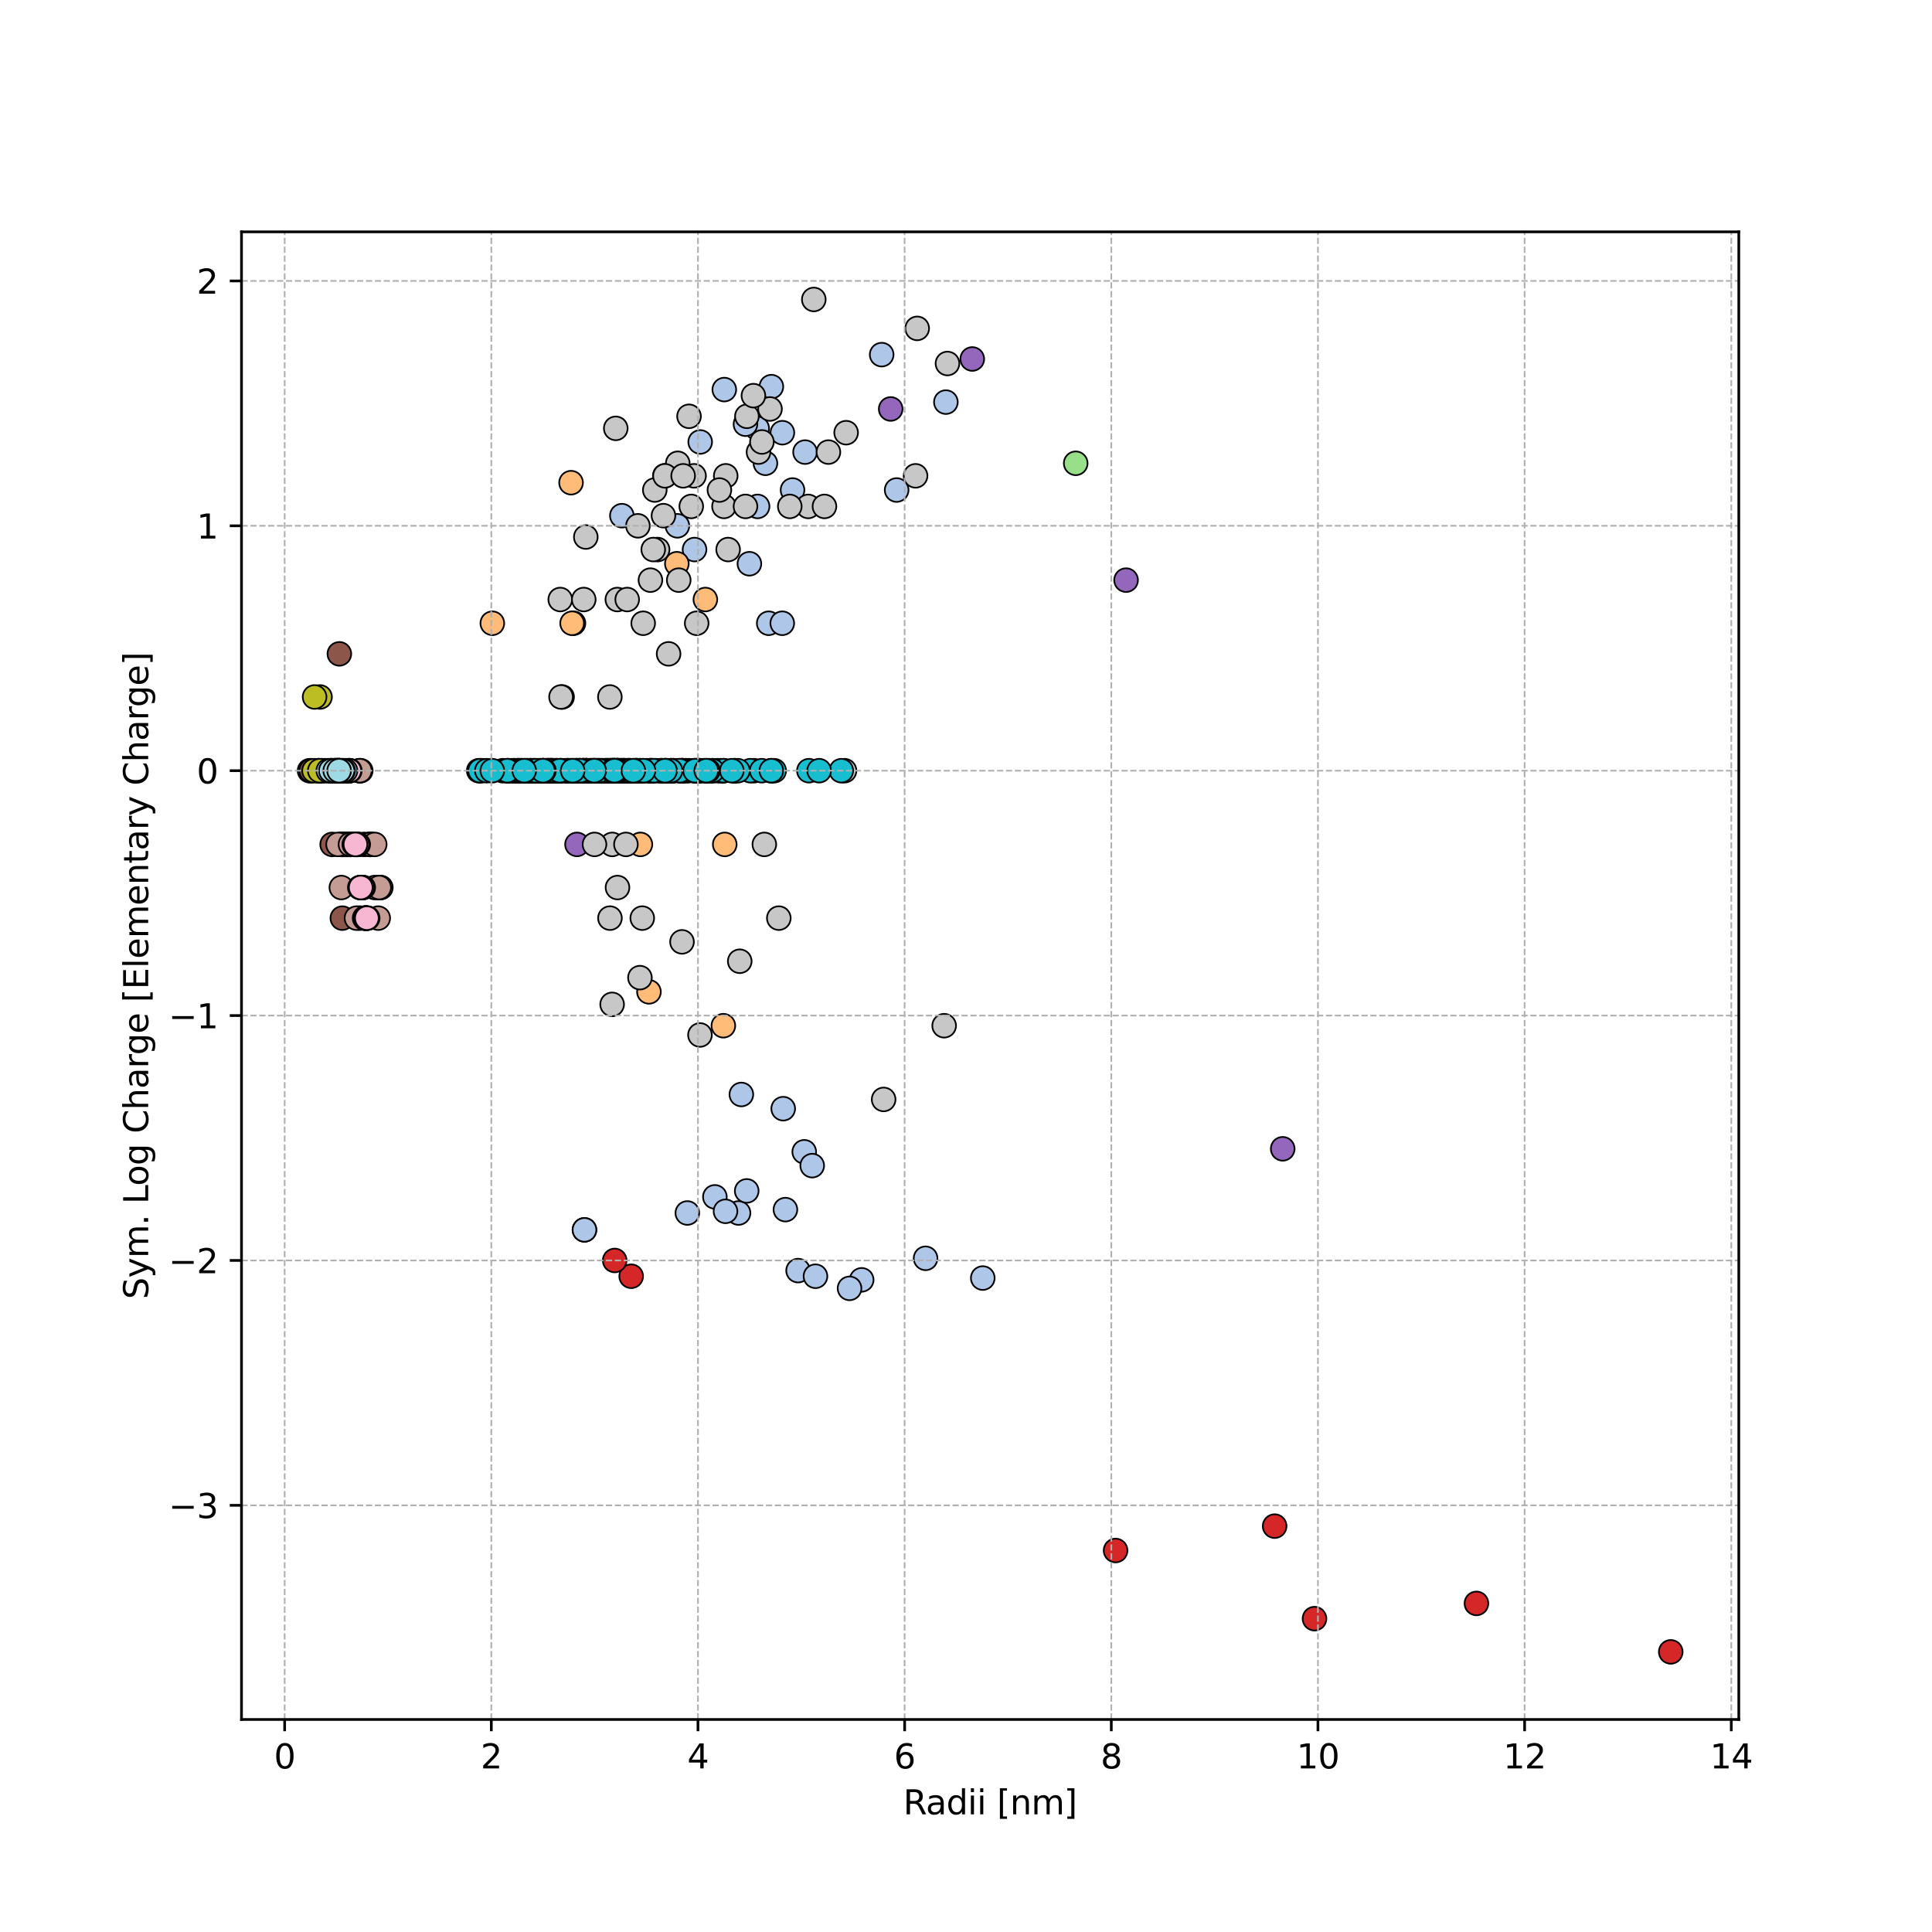 <?xml version="1.0" encoding="utf-8" standalone="no"?>
<!DOCTYPE svg PUBLIC "-//W3C//DTD SVG 1.1//EN"
  "http://www.w3.org/Graphics/SVG/1.1/DTD/svg11.dtd">
<svg xmlns:xlink="http://www.w3.org/1999/xlink" width="576pt" height="576pt" viewBox="0 0 576 576" xmlns="http://www.w3.org/2000/svg" version="1.1">
 <defs>
  <style type="text/css">*{stroke-linejoin: round; stroke-linecap: butt}</style>
 </defs>
 <g id="figure_1">
  <g id="patch_1">
   <path d="M 0 576 
L 576 576 
L 576 0 
L 0 0 
z
" style="fill: #ffffff"/>
  </g>
  <g id="axes_1">
   <g id="patch_2">
    <path d="M 72 512.64 
L 518.4 512.64 
L 518.4 69.12 
L 72 69.12 
z
" style="fill: #ffffff"/>
   </g>
   <g id="PathCollection_1">
    <defs>
     <path id="m63080913d9" d="M 0 3.536 
C 0.938 3.536 1.837 3.163 2.5 2.5 
C 3.163 1.837 3.536 0.938 3.536 0 
C 3.536 -0.938 3.163 -1.837 2.5 -2.5 
C 1.837 -3.163 0.938 -3.536 0 -3.536 
C -0.938 -3.536 -1.837 -3.163 -2.5 -2.5 
C -3.163 -1.837 -3.536 -0.938 -3.536 0 
C -3.536 0.938 -3.163 1.837 -2.5 2.5 
C -1.837 3.163 -0.938 3.536 0 3.536 
z
" style="stroke: #000000; stroke-width: 0.5"/>
    </defs>
    <g clip-path="url(#p489a2206a6)">
     <use xlink:href="#m63080913d9" x="92.291" y="229.769" style="fill: #1f77b4; stroke: #000000; stroke-width: 0.5"/>
    </g>
   </g>
   <g id="PathCollection_2">
    <defs>
     <path id="m875307489f" d="M 0 3.536 
C 0.938 3.536 1.837 3.163 2.5 2.5 
C 3.163 1.837 3.536 0.938 3.536 0 
C 3.536 -0.938 3.163 -1.837 2.5 -2.5 
C 1.837 -3.163 0.938 -3.536 0 -3.536 
C -0.938 -3.536 -1.837 -3.163 -2.5 -2.5 
C -3.163 -1.837 -3.536 -0.938 -3.536 0 
C -3.536 0.938 -3.163 1.837 -2.5 2.5 
C -1.837 3.163 -0.938 3.536 0 3.536 
z
" style="stroke: #000000; stroke-width: 0.5"/>
    </defs>
    <g clip-path="url(#p489a2206a6)">
     <use xlink:href="#m875307489f" x="207.065" y="163.836" style="fill: #aec7e8; stroke: #000000; stroke-width: 0.5"/>
     <use xlink:href="#m875307489f" x="220.181" y="361.636" style="fill: #aec7e8; stroke: #000000; stroke-width: 0.5"/>
     <use xlink:href="#m875307489f" x="240.012" y="134.783" style="fill: #aec7e8; stroke: #000000; stroke-width: 0.5"/>
     <use xlink:href="#m875307489f" x="256.895" y="381.567" style="fill: #aec7e8; stroke: #000000; stroke-width: 0.5"/>
     <use xlink:href="#m875307489f" x="198.199" y="141.858" style="fill: #aec7e8; stroke: #000000; stroke-width: 0.5"/>
     <use xlink:href="#m875307489f" x="213.129" y="356.831" style="fill: #aec7e8; stroke: #000000; stroke-width: 0.5"/>
     <use xlink:href="#m875307489f" x="201.952" y="156.76" style="fill: #aec7e8; stroke: #000000; stroke-width: 0.5"/>
     <use xlink:href="#m875307489f" x="216.297" y="361.137" style="fill: #aec7e8; stroke: #000000; stroke-width: 0.5"/>
     <use xlink:href="#m875307489f" x="229.973" y="115.277" style="fill: #aec7e8; stroke: #000000; stroke-width: 0.5"/>
     <use xlink:href="#m875307489f" x="239.771" y="343.393" style="fill: #aec7e8; stroke: #000000; stroke-width: 0.5"/>
     <use xlink:href="#m875307489f" x="223.421" y="168.07" style="fill: #aec7e8; stroke: #000000; stroke-width: 0.5"/>
     <use xlink:href="#m875307489f" x="234.158" y="360.629" style="fill: #aec7e8; stroke: #000000; stroke-width: 0.5"/>
     <use xlink:href="#m875307489f" x="236.282" y="146.092" style="fill: #aec7e8; stroke: #000000; stroke-width: 0.5"/>
     <use xlink:href="#m875307489f" x="253.276" y="384.105" style="fill: #aec7e8; stroke: #000000; stroke-width: 0.5"/>
     <use xlink:href="#m875307489f" x="185.398" y="153.738" style="fill: #aec7e8; stroke: #000000; stroke-width: 0.5"/>
     <use xlink:href="#m875307489f" x="204.922" y="361.636" style="fill: #aec7e8; stroke: #000000; stroke-width: 0.5"/>
     <use xlink:href="#m875307489f" x="282" y="119.88" style="fill: #aec7e8; stroke: #000000; stroke-width: 0.5"/>
     <use xlink:href="#m875307489f" x="292.999" y="381.034" style="fill: #aec7e8; stroke: #000000; stroke-width: 0.5"/>
     <use xlink:href="#m875307489f" x="233.257" y="129.002" style="fill: #aec7e8; stroke: #000000; stroke-width: 0.5"/>
     <use xlink:href="#m875307489f" x="242.148" y="347.516" style="fill: #aec7e8; stroke: #000000; stroke-width: 0.5"/>
     <use xlink:href="#m875307489f" x="225.742" y="127.707" style="fill: #aec7e8; stroke: #000000; stroke-width: 0.5"/>
     <use xlink:href="#m875307489f" x="233.502" y="330.536" style="fill: #aec7e8; stroke: #000000; stroke-width: 0.5"/>
     <use xlink:href="#m875307489f" x="208.751" y="131.761" style="fill: #aec7e8; stroke: #000000; stroke-width: 0.5"/>
     <use xlink:href="#m875307489f" x="222.623" y="355.052" style="fill: #aec7e8; stroke: #000000; stroke-width: 0.5"/>
     <use xlink:href="#m875307489f" x="215.938" y="116.145" style="fill: #aec7e8; stroke: #000000; stroke-width: 0.5"/>
     <use xlink:href="#m875307489f" x="237.938" y="378.808" style="fill: #aec7e8; stroke: #000000; stroke-width: 0.5"/>
     <use xlink:href="#m875307489f" x="222.252" y="126.464" style="fill: #aec7e8; stroke: #000000; stroke-width: 0.5"/>
     <use xlink:href="#m875307489f" x="243.122" y="380.492" style="fill: #aec7e8; stroke: #000000; stroke-width: 0.5"/>
     <use xlink:href="#m875307489f" x="262.857" y="105.73" style="fill: #aec7e8; stroke: #000000; stroke-width: 0.5"/>
     <use xlink:href="#m875307489f" x="275.949" y="375.146" style="fill: #aec7e8; stroke: #000000; stroke-width: 0.5"/>
     <use xlink:href="#m875307489f" x="170.974" y="185.813" style="fill: #aec7e8; stroke: #000000; stroke-width: 0.5"/>
     <use xlink:href="#m875307489f" x="221.022" y="326.303" style="fill: #aec7e8; stroke: #000000; stroke-width: 0.5"/>
     <use xlink:href="#m875307489f" x="267.322" y="146.092" style="fill: #aec7e8; stroke: #000000; stroke-width: 0.5"/>
     <use xlink:href="#m875307489f" x="228.202" y="138.123" style="fill: #aec7e8; stroke: #000000; stroke-width: 0.5"/>
     <use xlink:href="#m875307489f" x="229.184" y="185.813" style="fill: #aec7e8; stroke: #000000; stroke-width: 0.5"/>
     <use xlink:href="#m875307489f" x="225.863" y="150.979" style="fill: #aec7e8; stroke: #000000; stroke-width: 0.5"/>
     <use xlink:href="#m875307489f" x="233.22" y="185.813" style="fill: #aec7e8; stroke: #000000; stroke-width: 0.5"/>
     <use xlink:href="#m875307489f" x="174.25" y="366.665" style="fill: #aec7e8; stroke: #000000; stroke-width: 0.5"/>
     <use xlink:href="#m875307489f" x="174.25" y="366.665" style="fill: #aec7e8; stroke: #000000; stroke-width: 0.5"/>
    </g>
   </g>
   <g id="PathCollection_3">
    <defs>
     <path id="mcced35e9aa" d="M 0 3.536 
C 0.938 3.536 1.837 3.163 2.5 2.5 
C 3.163 1.837 3.536 0.938 3.536 0 
C 3.536 -0.938 3.163 -1.837 2.5 -2.5 
C 1.837 -3.163 0.938 -3.536 0 -3.536 
C -0.938 -3.536 -1.837 -3.163 -2.5 -2.5 
C -3.163 -1.837 -3.536 -0.938 -3.536 0 
C -3.536 0.938 -3.163 1.837 -2.5 2.5 
C -1.837 3.163 -0.938 3.536 0 3.536 
z
" style="stroke: #000000; stroke-width: 0.5"/>
    </defs>
    <g clip-path="url(#p489a2206a6)">
     <use xlink:href="#mcced35e9aa" x="170.558" y="185.813" style="fill: #ffbb78; stroke: #000000; stroke-width: 0.5"/>
     <use xlink:href="#mcced35e9aa" x="193.475" y="295.702" style="fill: #ffbb78; stroke: #000000; stroke-width: 0.5"/>
     <use xlink:href="#mcced35e9aa" x="215.658" y="305.8" style="fill: #ffbb78; stroke: #000000; stroke-width: 0.5"/>
     <use xlink:href="#mcced35e9aa" x="210.293" y="178.738" style="fill: #ffbb78; stroke: #000000; stroke-width: 0.5"/>
     <use xlink:href="#mcced35e9aa" x="201.79" y="168.07" style="fill: #ffbb78; stroke: #000000; stroke-width: 0.5"/>
     <use xlink:href="#mcced35e9aa" x="146.78" y="185.813" style="fill: #ffbb78; stroke: #000000; stroke-width: 0.5"/>
     <use xlink:href="#mcced35e9aa" x="170.25" y="143.904" style="fill: #ffbb78; stroke: #000000; stroke-width: 0.5"/>
     <use xlink:href="#mcced35e9aa" x="190.925" y="251.747" style="fill: #ffbb78; stroke: #000000; stroke-width: 0.5"/>
     <use xlink:href="#mcced35e9aa" x="216.07" y="251.747" style="fill: #ffbb78; stroke: #000000; stroke-width: 0.5"/>
    </g>
   </g>
   <g id="PathCollection_4">
    <defs>
     <path id="m8d473a7708" d="M 0 3.536 
C 0.938 3.536 1.837 3.163 2.5 2.5 
C 3.163 1.837 3.536 0.938 3.536 0 
C 3.536 -0.938 3.163 -1.837 2.5 -2.5 
C 1.837 -3.163 0.938 -3.536 0 -3.536 
C -0.938 -3.536 -1.837 -3.163 -2.5 -2.5 
C -3.163 -1.837 -3.536 -0.938 -3.536 0 
C -3.536 0.938 -3.163 1.837 -2.5 2.5 
C -1.837 3.163 -0.938 3.536 0 3.536 
z
" style="stroke: #000000; stroke-width: 0.5"/>
    </defs>
    <g clip-path="url(#p489a2206a6)">
     <use xlink:href="#m8d473a7708" x="320.707" y="138.123" style="fill: #98df8a; stroke: #000000; stroke-width: 0.5"/>
    </g>
   </g>
   <g id="PathCollection_5">
    <defs>
     <path id="mf402fa4e4b" d="M 0 3.536 
C 0.938 3.536 1.837 3.163 2.5 2.5 
C 3.163 1.837 3.536 0.938 3.536 0 
C 3.536 -0.938 3.163 -1.837 2.5 -2.5 
C 1.837 -3.163 0.938 -3.536 0 -3.536 
C -0.938 -3.536 -1.837 -3.163 -2.5 -2.5 
C -3.163 -1.837 -3.536 -0.938 -3.536 0 
C -3.536 0.938 -3.163 1.837 -2.5 2.5 
C -1.837 3.163 -0.938 3.536 0 3.536 
z
" style="stroke: #000000; stroke-width: 0.5"/>
    </defs>
    <g clip-path="url(#p489a2206a6)">
     <use xlink:href="#mf402fa4e4b" x="188.177" y="380.492" style="fill: #d62728; stroke: #000000; stroke-width: 0.5"/>
     <use xlink:href="#mf402fa4e4b" x="332.594" y="462.258" style="fill: #d62728; stroke: #000000; stroke-width: 0.5"/>
     <use xlink:href="#mf402fa4e4b" x="391.9" y="482.576" style="fill: #d62728; stroke: #000000; stroke-width: 0.5"/>
     <use xlink:href="#mf402fa4e4b" x="380.018" y="454.996" style="fill: #d62728; stroke: #000000; stroke-width: 0.5"/>
     <use xlink:href="#mf402fa4e4b" x="440.179" y="478.038" style="fill: #d62728; stroke: #000000; stroke-width: 0.5"/>
     <use xlink:href="#mf402fa4e4b" x="183.264" y="375.786" style="fill: #d62728; stroke: #000000; stroke-width: 0.5"/>
     <use xlink:href="#mf402fa4e4b" x="498.109" y="492.48" style="fill: #d62728; stroke: #000000; stroke-width: 0.5"/>
    </g>
   </g>
   <g id="PathCollection_6">
    <defs>
     <path id="m6e8bd1eef3" d="M 0 3.536 
C 0.938 3.536 1.837 3.163 2.5 2.5 
C 3.163 1.837 3.536 0.938 3.536 0 
C 3.536 -0.938 3.163 -1.837 2.5 -2.5 
C 1.837 -3.163 0.938 -3.536 0 -3.536 
C -0.938 -3.536 -1.837 -3.163 -2.5 -2.5 
C -3.163 -1.837 -3.536 -0.938 -3.536 0 
C -3.536 0.938 -3.163 1.837 -2.5 2.5 
C -1.837 3.163 -0.938 3.536 0 3.536 
z
" style="stroke: #000000; stroke-width: 0.5"/>
    </defs>
    <g clip-path="url(#p489a2206a6)">
     <use xlink:href="#m6e8bd1eef3" x="265.545" y="121.926" style="fill: #9467bd; stroke: #000000; stroke-width: 0.5"/>
     <use xlink:href="#m6e8bd1eef3" x="289.871" y="107.024" style="fill: #9467bd; stroke: #000000; stroke-width: 0.5"/>
     <use xlink:href="#m6e8bd1eef3" x="335.72" y="172.957" style="fill: #9467bd; stroke: #000000; stroke-width: 0.5"/>
     <use xlink:href="#m6e8bd1eef3" x="172.025" y="251.747" style="fill: #9467bd; stroke: #000000; stroke-width: 0.5"/>
     <use xlink:href="#m6e8bd1eef3" x="382.422" y="342.499" style="fill: #9467bd; stroke: #000000; stroke-width: 0.5"/>
    </g>
   </g>
   <g id="PathCollection_7">
    <defs>
     <path id="m684c21a1ff" d="M 0 3.536 
C 0.938 3.536 1.837 3.163 2.5 2.5 
C 3.163 1.837 3.536 0.938 3.536 0 
C 3.536 -0.938 3.163 -1.837 2.5 -2.5 
C 1.837 -3.163 0.938 -3.536 0 -3.536 
C -0.938 -3.536 -1.837 -3.163 -2.5 -2.5 
C -3.163 -1.837 -3.536 -0.938 -3.536 0 
C -3.536 0.938 -3.163 1.837 -2.5 2.5 
C -1.837 3.163 -0.938 3.536 0 3.536 
z
" style="stroke: #000000; stroke-width: 0.5"/>
    </defs>
    <g clip-path="url(#p489a2206a6)">
     <use xlink:href="#m684c21a1ff" x="92.787" y="229.769" style="fill: #8c564b; stroke: #000000; stroke-width: 0.5"/>
     <use xlink:href="#m684c21a1ff" x="94.846" y="229.769" style="fill: #8c564b; stroke: #000000; stroke-width: 0.5"/>
     <use xlink:href="#m684c21a1ff" x="102.061" y="273.725" style="fill: #8c564b; stroke: #000000; stroke-width: 0.5"/>
     <use xlink:href="#m684c21a1ff" x="101.172" y="194.935" style="fill: #8c564b; stroke: #000000; stroke-width: 0.5"/>
     <use xlink:href="#m684c21a1ff" x="95.912" y="229.769" style="fill: #8c564b; stroke: #000000; stroke-width: 0.5"/>
     <use xlink:href="#m684c21a1ff" x="98.972" y="229.769" style="fill: #8c564b; stroke: #000000; stroke-width: 0.5"/>
     <use xlink:href="#m684c21a1ff" x="99.021" y="251.747" style="fill: #8c564b; stroke: #000000; stroke-width: 0.5"/>
    </g>
   </g>
   <g id="PathCollection_8">
    <defs>
     <path id="med24e7c278" d="M 0 3.536 
C 0.938 3.536 1.837 3.163 2.5 2.5 
C 3.163 1.837 3.536 0.938 3.536 0 
C 3.536 -0.938 3.163 -1.837 2.5 -2.5 
C 1.837 -3.163 0.938 -3.536 0 -3.536 
C -0.938 -3.536 -1.837 -3.163 -2.5 -2.5 
C -3.163 -1.837 -3.536 -0.938 -3.536 0 
C -3.536 0.938 -3.163 1.837 -2.5 2.5 
C -1.837 3.163 -0.938 3.536 0 3.536 
z
" style="stroke: #000000; stroke-width: 0.5"/>
    </defs>
    <g clip-path="url(#p489a2206a6)">
     <use xlink:href="#med24e7c278" x="110.665" y="251.747" style="fill: #c49c94; stroke: #000000; stroke-width: 0.5"/>
     <use xlink:href="#med24e7c278" x="111.734" y="264.603" style="fill: #c49c94; stroke: #000000; stroke-width: 0.5"/>
     <use xlink:href="#med24e7c278" x="102.388" y="251.747" style="fill: #c49c94; stroke: #000000; stroke-width: 0.5"/>
     <use xlink:href="#med24e7c278" x="103.238" y="251.747" style="fill: #c49c94; stroke: #000000; stroke-width: 0.5"/>
     <use xlink:href="#med24e7c278" x="107.109" y="229.769" style="fill: #c49c94; stroke: #000000; stroke-width: 0.5"/>
     <use xlink:href="#med24e7c278" x="103.689" y="251.747" style="fill: #c49c94; stroke: #000000; stroke-width: 0.5"/>
     <use xlink:href="#med24e7c278" x="102.764" y="251.747" style="fill: #c49c94; stroke: #000000; stroke-width: 0.5"/>
     <use xlink:href="#med24e7c278" x="103.238" y="251.747" style="fill: #c49c94; stroke: #000000; stroke-width: 0.5"/>
     <use xlink:href="#med24e7c278" x="108.548" y="251.747" style="fill: #c49c94; stroke: #000000; stroke-width: 0.5"/>
     <use xlink:href="#med24e7c278" x="104.48" y="251.747" style="fill: #c49c94; stroke: #000000; stroke-width: 0.5"/>
     <use xlink:href="#med24e7c278" x="104.48" y="251.747" style="fill: #c49c94; stroke: #000000; stroke-width: 0.5"/>
     <use xlink:href="#med24e7c278" x="101.865" y="251.747" style="fill: #c49c94; stroke: #000000; stroke-width: 0.5"/>
     <use xlink:href="#med24e7c278" x="101.865" y="251.747" style="fill: #c49c94; stroke: #000000; stroke-width: 0.5"/>
     <use xlink:href="#med24e7c278" x="98.778" y="229.769" style="fill: #c49c94; stroke: #000000; stroke-width: 0.5"/>
     <use xlink:href="#med24e7c278" x="107.277" y="273.725" style="fill: #c49c94; stroke: #000000; stroke-width: 0.5"/>
     <use xlink:href="#med24e7c278" x="98.522" y="229.769" style="fill: #c49c94; stroke: #000000; stroke-width: 0.5"/>
     <use xlink:href="#med24e7c278" x="103.689" y="251.747" style="fill: #c49c94; stroke: #000000; stroke-width: 0.5"/>
     <use xlink:href="#med24e7c278" x="110.323" y="251.747" style="fill: #c49c94; stroke: #000000; stroke-width: 0.5"/>
     <use xlink:href="#med24e7c278" x="110.323" y="251.747" style="fill: #c49c94; stroke: #000000; stroke-width: 0.5"/>
     <use xlink:href="#med24e7c278" x="101.763" y="264.603" style="fill: #c49c94; stroke: #000000; stroke-width: 0.5"/>
     <use xlink:href="#med24e7c278" x="112.761" y="273.725" style="fill: #c49c94; stroke: #000000; stroke-width: 0.5"/>
     <use xlink:href="#med24e7c278" x="107.553" y="229.769" style="fill: #c49c94; stroke: #000000; stroke-width: 0.5"/>
     <use xlink:href="#med24e7c278" x="101.935" y="251.747" style="fill: #c49c94; stroke: #000000; stroke-width: 0.5"/>
     <use xlink:href="#med24e7c278" x="113.266" y="264.603" style="fill: #c49c94; stroke: #000000; stroke-width: 0.5"/>
     <use xlink:href="#med24e7c278" x="95.824" y="229.769" style="fill: #c49c94; stroke: #000000; stroke-width: 0.5"/>
     <use xlink:href="#med24e7c278" x="106.285" y="273.725" style="fill: #c49c94; stroke: #000000; stroke-width: 0.5"/>
     <use xlink:href="#med24e7c278" x="107.265" y="229.769" style="fill: #c49c94; stroke: #000000; stroke-width: 0.5"/>
     <use xlink:href="#med24e7c278" x="100.677" y="229.769" style="fill: #c49c94; stroke: #000000; stroke-width: 0.5"/>
     <use xlink:href="#med24e7c278" x="104.579" y="251.747" style="fill: #c49c94; stroke: #000000; stroke-width: 0.5"/>
     <use xlink:href="#med24e7c278" x="110.323" y="251.747" style="fill: #c49c94; stroke: #000000; stroke-width: 0.5"/>
     <use xlink:href="#med24e7c278" x="113.543" y="264.603" style="fill: #c49c94; stroke: #000000; stroke-width: 0.5"/>
     <use xlink:href="#med24e7c278" x="102.388" y="251.747" style="fill: #c49c94; stroke: #000000; stroke-width: 0.5"/>
     <use xlink:href="#med24e7c278" x="96.859" y="229.769" style="fill: #c49c94; stroke: #000000; stroke-width: 0.5"/>
     <use xlink:href="#med24e7c278" x="100.786" y="251.747" style="fill: #c49c94; stroke: #000000; stroke-width: 0.5"/>
     <use xlink:href="#med24e7c278" x="113.035" y="264.603" style="fill: #c49c94; stroke: #000000; stroke-width: 0.5"/>
     <use xlink:href="#med24e7c278" x="104.48" y="251.747" style="fill: #c49c94; stroke: #000000; stroke-width: 0.5"/>
     <use xlink:href="#med24e7c278" x="111.72" y="251.747" style="fill: #c49c94; stroke: #000000; stroke-width: 0.5"/>
    </g>
   </g>
   <g id="PathCollection_9">
    <defs>
     <path id="mf44373717a" d="M 0 3.536 
C 0.938 3.536 1.837 3.163 2.5 2.5 
C 3.163 1.837 3.536 0.938 3.536 0 
C 3.536 -0.938 3.163 -1.837 2.5 -2.5 
C 1.837 -3.163 0.938 -3.536 0 -3.536 
C -0.938 -3.536 -1.837 -3.163 -2.5 -2.5 
C -3.163 -1.837 -3.536 -0.938 -3.536 0 
C -3.536 0.938 -3.163 1.837 -2.5 2.5 
C -1.837 3.163 -0.938 3.536 0 3.536 
z
" style="stroke: #000000; stroke-width: 0.5"/>
    </defs>
    <g clip-path="url(#p489a2206a6)">
     <use xlink:href="#mf44373717a" x="100.673" y="229.769" style="fill: #f7b6d2; stroke: #000000; stroke-width: 0.5"/>
     <use xlink:href="#mf44373717a" x="104.304" y="229.769" style="fill: #f7b6d2; stroke: #000000; stroke-width: 0.5"/>
     <use xlink:href="#mf44373717a" x="104.095" y="229.769" style="fill: #f7b6d2; stroke: #000000; stroke-width: 0.5"/>
     <use xlink:href="#mf44373717a" x="107.719" y="264.603" style="fill: #f7b6d2; stroke: #000000; stroke-width: 0.5"/>
     <use xlink:href="#mf44373717a" x="103.664" y="229.769" style="fill: #f7b6d2; stroke: #000000; stroke-width: 0.5"/>
     <use xlink:href="#mf44373717a" x="105.607" y="251.747" style="fill: #f7b6d2; stroke: #000000; stroke-width: 0.5"/>
     <use xlink:href="#mf44373717a" x="107.262" y="264.603" style="fill: #f7b6d2; stroke: #000000; stroke-width: 0.5"/>
     <use xlink:href="#mf44373717a" x="108.013" y="264.603" style="fill: #f7b6d2; stroke: #000000; stroke-width: 0.5"/>
     <use xlink:href="#mf44373717a" x="106.137" y="251.747" style="fill: #f7b6d2; stroke: #000000; stroke-width: 0.5"/>
     <use xlink:href="#mf44373717a" x="99.676" y="229.769" style="fill: #f7b6d2; stroke: #000000; stroke-width: 0.5"/>
     <use xlink:href="#mf44373717a" x="109.107" y="273.725" style="fill: #f7b6d2; stroke: #000000; stroke-width: 0.5"/>
     <use xlink:href="#mf44373717a" x="106.805" y="251.747" style="fill: #f7b6d2; stroke: #000000; stroke-width: 0.5"/>
     <use xlink:href="#mf44373717a" x="108.7" y="273.725" style="fill: #f7b6d2; stroke: #000000; stroke-width: 0.5"/>
     <use xlink:href="#mf44373717a" x="105.942" y="251.747" style="fill: #f7b6d2; stroke: #000000; stroke-width: 0.5"/>
     <use xlink:href="#mf44373717a" x="106.477" y="251.747" style="fill: #f7b6d2; stroke: #000000; stroke-width: 0.5"/>
     <use xlink:href="#mf44373717a" x="107.568" y="264.603" style="fill: #f7b6d2; stroke: #000000; stroke-width: 0.5"/>
     <use xlink:href="#mf44373717a" x="108.955" y="273.725" style="fill: #f7b6d2; stroke: #000000; stroke-width: 0.5"/>
     <use xlink:href="#mf44373717a" x="109.369" y="273.725" style="fill: #f7b6d2; stroke: #000000; stroke-width: 0.5"/>
     <use xlink:href="#mf44373717a" x="108.301" y="264.603" style="fill: #f7b6d2; stroke: #000000; stroke-width: 0.5"/>
     <use xlink:href="#mf44373717a" x="108.013" y="264.603" style="fill: #f7b6d2; stroke: #000000; stroke-width: 0.5"/>
     <use xlink:href="#mf44373717a" x="101.274" y="229.769" style="fill: #f7b6d2; stroke: #000000; stroke-width: 0.5"/>
     <use xlink:href="#mf44373717a" x="106.477" y="251.747" style="fill: #f7b6d2; stroke: #000000; stroke-width: 0.5"/>
     <use xlink:href="#mf44373717a" x="107.549" y="264.603" style="fill: #f7b6d2; stroke: #000000; stroke-width: 0.5"/>
     <use xlink:href="#mf44373717a" x="105.964" y="251.747" style="fill: #f7b6d2; stroke: #000000; stroke-width: 0.5"/>
     <use xlink:href="#mf44373717a" x="108.972" y="273.725" style="fill: #f7b6d2; stroke: #000000; stroke-width: 0.5"/>
     <use xlink:href="#mf44373717a" x="104.122" y="229.769" style="fill: #f7b6d2; stroke: #000000; stroke-width: 0.5"/>
     <use xlink:href="#mf44373717a" x="109.626" y="273.725" style="fill: #f7b6d2; stroke: #000000; stroke-width: 0.5"/>
     <use xlink:href="#mf44373717a" x="108.988" y="273.725" style="fill: #f7b6d2; stroke: #000000; stroke-width: 0.5"/>
     <use xlink:href="#mf44373717a" x="109.369" y="273.725" style="fill: #f7b6d2; stroke: #000000; stroke-width: 0.5"/>
    </g>
   </g>
   <g id="PathCollection_10">
    <defs>
     <path id="m19b875b838" d="M 0 3.536 
C 0.938 3.536 1.837 3.163 2.5 2.5 
C 3.163 1.837 3.536 0.938 3.536 0 
C 3.536 -0.938 3.163 -1.837 2.5 -2.5 
C 1.837 -3.163 0.938 -3.536 0 -3.536 
C -0.938 -3.536 -1.837 -3.163 -2.5 -2.5 
C -3.163 -1.837 -3.536 -0.938 -3.536 0 
C -3.536 0.938 -3.163 1.837 -2.5 2.5 
C -1.837 3.163 -0.938 3.536 0 3.536 
z
" style="stroke: #000000; stroke-width: 0.5"/>
    </defs>
    <g clip-path="url(#p489a2206a6)">
     <use xlink:href="#m19b875b838" x="206.087" y="150.979" style="fill: #c7c7c7; stroke: #000000; stroke-width: 0.5"/>
     <use xlink:href="#m19b875b838" x="222.68" y="124.114" style="fill: #c7c7c7; stroke: #000000; stroke-width: 0.5"/>
     <use xlink:href="#m19b875b838" x="191.756" y="185.813" style="fill: #c7c7c7; stroke: #000000; stroke-width: 0.5"/>
     <use xlink:href="#m19b875b838" x="229.567" y="121.926" style="fill: #c7c7c7; stroke: #000000; stroke-width: 0.5"/>
     <use xlink:href="#m19b875b838" x="211.433" y="229.769" style="fill: #c7c7c7; stroke: #000000; stroke-width: 0.5"/>
     <use xlink:href="#m19b875b838" x="206.924" y="141.858" style="fill: #c7c7c7; stroke: #000000; stroke-width: 0.5"/>
     <use xlink:href="#m19b875b838" x="167.028" y="178.738" style="fill: #c7c7c7; stroke: #000000; stroke-width: 0.5"/>
     <use xlink:href="#m19b875b838" x="167.583" y="207.791" style="fill: #c7c7c7; stroke: #000000; stroke-width: 0.5"/>
     <use xlink:href="#m19b875b838" x="167.257" y="207.791" style="fill: #c7c7c7; stroke: #000000; stroke-width: 0.5"/>
     <use xlink:href="#m19b875b838" x="281.486" y="305.8" style="fill: #c7c7c7; stroke: #000000; stroke-width: 0.5"/>
     <use xlink:href="#m19b875b838" x="252.26" y="129.002" style="fill: #c7c7c7; stroke: #000000; stroke-width: 0.5"/>
     <use xlink:href="#m19b875b838" x="181.823" y="207.791" style="fill: #c7c7c7; stroke: #000000; stroke-width: 0.5"/>
     <use xlink:href="#m19b875b838" x="216.367" y="141.858" style="fill: #c7c7c7; stroke: #000000; stroke-width: 0.5"/>
     <use xlink:href="#m19b875b838" x="215.849" y="150.979" style="fill: #c7c7c7; stroke: #000000; stroke-width: 0.5"/>
     <use xlink:href="#m19b875b838" x="224.618" y="117.958" style="fill: #c7c7c7; stroke: #000000; stroke-width: 0.5"/>
     <use xlink:href="#m19b875b838" x="184.096" y="264.603" style="fill: #c7c7c7; stroke: #000000; stroke-width: 0.5"/>
     <use xlink:href="#m19b875b838" x="182.529" y="251.747" style="fill: #c7c7c7; stroke: #000000; stroke-width: 0.5"/>
     <use xlink:href="#m19b875b838" x="177.242" y="251.747" style="fill: #c7c7c7; stroke: #000000; stroke-width: 0.5"/>
     <use xlink:href="#m19b875b838" x="184.458" y="229.769" style="fill: #c7c7c7; stroke: #000000; stroke-width: 0.5"/>
     <use xlink:href="#m19b875b838" x="240.952" y="150.979" style="fill: #c7c7c7; stroke: #000000; stroke-width: 0.5"/>
     <use xlink:href="#m19b875b838" x="182.495" y="299.437" style="fill: #c7c7c7; stroke: #000000; stroke-width: 0.5"/>
     <use xlink:href="#m19b875b838" x="184.049" y="178.738" style="fill: #c7c7c7; stroke: #000000; stroke-width: 0.5"/>
     <use xlink:href="#m19b875b838" x="208.684" y="308.559" style="fill: #c7c7c7; stroke: #000000; stroke-width: 0.5"/>
     <use xlink:href="#m19b875b838" x="181.85" y="273.725" style="fill: #c7c7c7; stroke: #000000; stroke-width: 0.5"/>
     <use xlink:href="#m19b875b838" x="282.474" y="108.373" style="fill: #c7c7c7; stroke: #000000; stroke-width: 0.5"/>
     <use xlink:href="#m19b875b838" x="220.542" y="286.581" style="fill: #c7c7c7; stroke: #000000; stroke-width: 0.5"/>
     <use xlink:href="#m19b875b838" x="183.58" y="127.707" style="fill: #c7c7c7; stroke: #000000; stroke-width: 0.5"/>
     <use xlink:href="#m19b875b838" x="251.779" y="229.769" style="fill: #c7c7c7; stroke: #000000; stroke-width: 0.5"/>
     <use xlink:href="#m19b875b838" x="205.42" y="124.114" style="fill: #c7c7c7; stroke: #000000; stroke-width: 0.5"/>
     <use xlink:href="#m19b875b838" x="214.479" y="146.092" style="fill: #c7c7c7; stroke: #000000; stroke-width: 0.5"/>
     <use xlink:href="#m19b875b838" x="245.803" y="150.979" style="fill: #c7c7c7; stroke: #000000; stroke-width: 0.5"/>
     <use xlink:href="#m19b875b838" x="235.458" y="150.979" style="fill: #c7c7c7; stroke: #000000; stroke-width: 0.5"/>
     <use xlink:href="#m19b875b838" x="242.622" y="89.28" style="fill: #c7c7c7; stroke: #000000; stroke-width: 0.5"/>
     <use xlink:href="#m19b875b838" x="202.352" y="172.957" style="fill: #c7c7c7; stroke: #000000; stroke-width: 0.5"/>
     <use xlink:href="#m19b875b838" x="196.054" y="163.836" style="fill: #c7c7c7; stroke: #000000; stroke-width: 0.5"/>
     <use xlink:href="#m19b875b838" x="195.215" y="146.092" style="fill: #c7c7c7; stroke: #000000; stroke-width: 0.5"/>
     <use xlink:href="#m19b875b838" x="226.131" y="134.783" style="fill: #c7c7c7; stroke: #000000; stroke-width: 0.5"/>
     <use xlink:href="#m19b875b838" x="202.063" y="138.123" style="fill: #c7c7c7; stroke: #000000; stroke-width: 0.5"/>
     <use xlink:href="#m19b875b838" x="190.19" y="156.76" style="fill: #c7c7c7; stroke: #000000; stroke-width: 0.5"/>
     <use xlink:href="#m19b875b838" x="174.647" y="160.101" style="fill: #c7c7c7; stroke: #000000; stroke-width: 0.5"/>
     <use xlink:href="#m19b875b838" x="198.257" y="141.858" style="fill: #c7c7c7; stroke: #000000; stroke-width: 0.5"/>
     <use xlink:href="#m19b875b838" x="217.077" y="163.836" style="fill: #c7c7c7; stroke: #000000; stroke-width: 0.5"/>
     <use xlink:href="#m19b875b838" x="272.962" y="141.858" style="fill: #c7c7c7; stroke: #000000; stroke-width: 0.5"/>
     <use xlink:href="#m19b875b838" x="203.667" y="141.858" style="fill: #c7c7c7; stroke: #000000; stroke-width: 0.5"/>
     <use xlink:href="#m19b875b838" x="232.192" y="273.725" style="fill: #c7c7c7; stroke: #000000; stroke-width: 0.5"/>
     <use xlink:href="#m19b875b838" x="181.963" y="229.769" style="fill: #c7c7c7; stroke: #000000; stroke-width: 0.5"/>
     <use xlink:href="#m19b875b838" x="186.084" y="229.769" style="fill: #c7c7c7; stroke: #000000; stroke-width: 0.5"/>
     <use xlink:href="#m19b875b838" x="174.04" y="178.738" style="fill: #c7c7c7; stroke: #000000; stroke-width: 0.5"/>
     <use xlink:href="#m19b875b838" x="207.706" y="185.813" style="fill: #c7c7c7; stroke: #000000; stroke-width: 0.5"/>
     <use xlink:href="#m19b875b838" x="197.798" y="153.738" style="fill: #c7c7c7; stroke: #000000; stroke-width: 0.5"/>
     <use xlink:href="#m19b875b838" x="198.372" y="229.769" style="fill: #c7c7c7; stroke: #000000; stroke-width: 0.5"/>
     <use xlink:href="#m19b875b838" x="193.913" y="172.957" style="fill: #c7c7c7; stroke: #000000; stroke-width: 0.5"/>
     <use xlink:href="#m19b875b838" x="273.45" y="97.902" style="fill: #c7c7c7; stroke: #000000; stroke-width: 0.5"/>
     <use xlink:href="#m19b875b838" x="203.329" y="280.8" style="fill: #c7c7c7; stroke: #000000; stroke-width: 0.5"/>
     <use xlink:href="#m19b875b838" x="186.991" y="178.738" style="fill: #c7c7c7; stroke: #000000; stroke-width: 0.5"/>
     <use xlink:href="#m19b875b838" x="212.393" y="229.769" style="fill: #c7c7c7; stroke: #000000; stroke-width: 0.5"/>
     <use xlink:href="#m19b875b838" x="263.443" y="327.778" style="fill: #c7c7c7; stroke: #000000; stroke-width: 0.5"/>
     <use xlink:href="#m19b875b838" x="186.609" y="251.747" style="fill: #c7c7c7; stroke: #000000; stroke-width: 0.5"/>
     <use xlink:href="#m19b875b838" x="207.2" y="229.769" style="fill: #c7c7c7; stroke: #000000; stroke-width: 0.5"/>
     <use xlink:href="#m19b875b838" x="190.785" y="291.469" style="fill: #c7c7c7; stroke: #000000; stroke-width: 0.5"/>
     <use xlink:href="#m19b875b838" x="246.979" y="134.783" style="fill: #c7c7c7; stroke: #000000; stroke-width: 0.5"/>
     <use xlink:href="#m19b875b838" x="227.152" y="131.761" style="fill: #c7c7c7; stroke: #000000; stroke-width: 0.5"/>
     <use xlink:href="#m19b875b838" x="227.874" y="251.747" style="fill: #c7c7c7; stroke: #000000; stroke-width: 0.5"/>
     <use xlink:href="#m19b875b838" x="222.257" y="150.979" style="fill: #c7c7c7; stroke: #000000; stroke-width: 0.5"/>
     <use xlink:href="#m19b875b838" x="199.331" y="194.935" style="fill: #c7c7c7; stroke: #000000; stroke-width: 0.5"/>
     <use xlink:href="#m19b875b838" x="194.755" y="163.836" style="fill: #c7c7c7; stroke: #000000; stroke-width: 0.5"/>
     <use xlink:href="#m19b875b838" x="191.48" y="273.725" style="fill: #c7c7c7; stroke: #000000; stroke-width: 0.5"/>
    </g>
   </g>
   <g id="PathCollection_11">
    <defs>
     <path id="m1961b5262b" d="M 0 3.536 
C 0.938 3.536 1.837 3.163 2.5 2.5 
C 3.163 1.837 3.536 0.938 3.536 0 
C 3.536 -0.938 3.163 -1.837 2.5 -2.5 
C 1.837 -3.163 0.938 -3.536 0 -3.536 
C -0.938 -3.536 -1.837 -3.163 -2.5 -2.5 
C -3.163 -1.837 -3.536 -0.938 -3.536 0 
C -3.536 0.938 -3.163 1.837 -2.5 2.5 
C -1.837 3.163 -0.938 3.536 0 3.536 
z
" style="stroke: #000000; stroke-width: 0.5"/>
    </defs>
    <g clip-path="url(#p489a2206a6)">
     <use xlink:href="#m1961b5262b" x="95.411" y="207.791" style="fill: #bcbd22; stroke: #000000; stroke-width: 0.5"/>
     <use xlink:href="#m1961b5262b" x="94.991" y="229.769" style="fill: #bcbd22; stroke: #000000; stroke-width: 0.5"/>
     <use xlink:href="#m1961b5262b" x="93.789" y="207.791" style="fill: #bcbd22; stroke: #000000; stroke-width: 0.5"/>
     <use xlink:href="#m1961b5262b" x="93.627" y="229.769" style="fill: #bcbd22; stroke: #000000; stroke-width: 0.5"/>
     <use xlink:href="#m1961b5262b" x="95.322" y="229.769" style="fill: #bcbd22; stroke: #000000; stroke-width: 0.5"/>
    </g>
   </g>
   <g id="PathCollection_12">
    <defs>
     <path id="m97e928965a" d="M 0 3.536 
C 0.938 3.536 1.837 3.163 2.5 2.5 
C 3.163 1.837 3.536 0.938 3.536 0 
C 3.536 -0.938 3.163 -1.837 2.5 -2.5 
C 1.837 -3.163 0.938 -3.536 0 -3.536 
C -0.938 -3.536 -1.837 -3.163 -2.5 -2.5 
C -3.163 -1.837 -3.536 -0.938 -3.536 0 
C -3.536 0.938 -3.163 1.837 -2.5 2.5 
C -1.837 3.163 -0.938 3.536 0 3.536 
z
" style="stroke: #000000; stroke-width: 0.5"/>
    </defs>
    <g clip-path="url(#p489a2206a6)">
     <use xlink:href="#m97e928965a" x="203.122" y="229.769" style="fill: #17becf; stroke: #000000; stroke-width: 0.5"/>
     <use xlink:href="#m97e928965a" x="230.814" y="229.769" style="fill: #17becf; stroke: #000000; stroke-width: 0.5"/>
     <use xlink:href="#m97e928965a" x="250.821" y="229.769" style="fill: #17becf; stroke: #000000; stroke-width: 0.5"/>
     <use xlink:href="#m97e928965a" x="208.105" y="229.769" style="fill: #17becf; stroke: #000000; stroke-width: 0.5"/>
     <use xlink:href="#m97e928965a" x="187.868" y="229.769" style="fill: #17becf; stroke: #000000; stroke-width: 0.5"/>
     <use xlink:href="#m97e928965a" x="182.93" y="229.769" style="fill: #17becf; stroke: #000000; stroke-width: 0.5"/>
     <use xlink:href="#m97e928965a" x="207.06" y="229.769" style="fill: #17becf; stroke: #000000; stroke-width: 0.5"/>
     <use xlink:href="#m97e928965a" x="203.374" y="229.769" style="fill: #17becf; stroke: #000000; stroke-width: 0.5"/>
     <use xlink:href="#m97e928965a" x="213.971" y="229.769" style="fill: #17becf; stroke: #000000; stroke-width: 0.5"/>
     <use xlink:href="#m97e928965a" x="210.538" y="229.769" style="fill: #17becf; stroke: #000000; stroke-width: 0.5"/>
     <use xlink:href="#m97e928965a" x="219.191" y="229.769" style="fill: #17becf; stroke: #000000; stroke-width: 0.5"/>
     <use xlink:href="#m97e928965a" x="181.377" y="229.769" style="fill: #17becf; stroke: #000000; stroke-width: 0.5"/>
     <use xlink:href="#m97e928965a" x="189.629" y="229.769" style="fill: #17becf; stroke: #000000; stroke-width: 0.5"/>
     <use xlink:href="#m97e928965a" x="203.357" y="229.769" style="fill: #17becf; stroke: #000000; stroke-width: 0.5"/>
     <use xlink:href="#m97e928965a" x="209.956" y="229.769" style="fill: #17becf; stroke: #000000; stroke-width: 0.5"/>
     <use xlink:href="#m97e928965a" x="200.255" y="229.769" style="fill: #17becf; stroke: #000000; stroke-width: 0.5"/>
     <use xlink:href="#m97e928965a" x="215.773" y="229.769" style="fill: #17becf; stroke: #000000; stroke-width: 0.5"/>
     <use xlink:href="#m97e928965a" x="214.898" y="229.769" style="fill: #17becf; stroke: #000000; stroke-width: 0.5"/>
     <use xlink:href="#m97e928965a" x="200.88" y="229.769" style="fill: #17becf; stroke: #000000; stroke-width: 0.5"/>
     <use xlink:href="#m97e928965a" x="208.221" y="229.769" style="fill: #17becf; stroke: #000000; stroke-width: 0.5"/>
     <use xlink:href="#m97e928965a" x="198.448" y="229.769" style="fill: #17becf; stroke: #000000; stroke-width: 0.5"/>
     <use xlink:href="#m97e928965a" x="188.757" y="229.769" style="fill: #17becf; stroke: #000000; stroke-width: 0.5"/>
     <use xlink:href="#m97e928965a" x="197.227" y="229.769" style="fill: #17becf; stroke: #000000; stroke-width: 0.5"/>
     <use xlink:href="#m97e928965a" x="229.879" y="229.769" style="fill: #17becf; stroke: #000000; stroke-width: 0.5"/>
     <use xlink:href="#m97e928965a" x="208.763" y="229.769" style="fill: #17becf; stroke: #000000; stroke-width: 0.5"/>
     <use xlink:href="#m97e928965a" x="199.058" y="229.769" style="fill: #17becf; stroke: #000000; stroke-width: 0.5"/>
     <use xlink:href="#m97e928965a" x="208.244" y="229.769" style="fill: #17becf; stroke: #000000; stroke-width: 0.5"/>
     <use xlink:href="#m97e928965a" x="182.504" y="229.769" style="fill: #17becf; stroke: #000000; stroke-width: 0.5"/>
     <use xlink:href="#m97e928965a" x="205.302" y="229.769" style="fill: #17becf; stroke: #000000; stroke-width: 0.5"/>
     <use xlink:href="#m97e928965a" x="203.574" y="229.769" style="fill: #17becf; stroke: #000000; stroke-width: 0.5"/>
     <use xlink:href="#m97e928965a" x="193.866" y="229.769" style="fill: #17becf; stroke: #000000; stroke-width: 0.5"/>
     <use xlink:href="#m97e928965a" x="189.848" y="229.769" style="fill: #17becf; stroke: #000000; stroke-width: 0.5"/>
     <use xlink:href="#m97e928965a" x="189.287" y="229.769" style="fill: #17becf; stroke: #000000; stroke-width: 0.5"/>
     <use xlink:href="#m97e928965a" x="189.925" y="229.769" style="fill: #17becf; stroke: #000000; stroke-width: 0.5"/>
     <use xlink:href="#m97e928965a" x="197.075" y="229.769" style="fill: #17becf; stroke: #000000; stroke-width: 0.5"/>
     <use xlink:href="#m97e928965a" x="177.333" y="229.769" style="fill: #17becf; stroke: #000000; stroke-width: 0.5"/>
     <use xlink:href="#m97e928965a" x="219" y="229.769" style="fill: #17becf; stroke: #000000; stroke-width: 0.5"/>
     <use xlink:href="#m97e928965a" x="174.81" y="229.769" style="fill: #17becf; stroke: #000000; stroke-width: 0.5"/>
     <use xlink:href="#m97e928965a" x="194.238" y="229.769" style="fill: #17becf; stroke: #000000; stroke-width: 0.5"/>
     <use xlink:href="#m97e928965a" x="218.839" y="229.769" style="fill: #17becf; stroke: #000000; stroke-width: 0.5"/>
     <use xlink:href="#m97e928965a" x="200.709" y="229.769" style="fill: #17becf; stroke: #000000; stroke-width: 0.5"/>
     <use xlink:href="#m97e928965a" x="195.53" y="229.769" style="fill: #17becf; stroke: #000000; stroke-width: 0.5"/>
     <use xlink:href="#m97e928965a" x="224.78" y="229.769" style="fill: #17becf; stroke: #000000; stroke-width: 0.5"/>
     <use xlink:href="#m97e928965a" x="215.664" y="229.769" style="fill: #17becf; stroke: #000000; stroke-width: 0.5"/>
     <use xlink:href="#m97e928965a" x="171.881" y="229.769" style="fill: #17becf; stroke: #000000; stroke-width: 0.5"/>
     <use xlink:href="#m97e928965a" x="204.414" y="229.769" style="fill: #17becf; stroke: #000000; stroke-width: 0.5"/>
     <use xlink:href="#m97e928965a" x="202.686" y="229.769" style="fill: #17becf; stroke: #000000; stroke-width: 0.5"/>
     <use xlink:href="#m97e928965a" x="178.086" y="229.769" style="fill: #17becf; stroke: #000000; stroke-width: 0.5"/>
     <use xlink:href="#m97e928965a" x="223.672" y="229.769" style="fill: #17becf; stroke: #000000; stroke-width: 0.5"/>
     <use xlink:href="#m97e928965a" x="212.363" y="229.769" style="fill: #17becf; stroke: #000000; stroke-width: 0.5"/>
     <use xlink:href="#m97e928965a" x="227.09" y="229.769" style="fill: #17becf; stroke: #000000; stroke-width: 0.5"/>
     <use xlink:href="#m97e928965a" x="184.099" y="229.769" style="fill: #17becf; stroke: #000000; stroke-width: 0.5"/>
     <use xlink:href="#m97e928965a" x="176.982" y="229.769" style="fill: #17becf; stroke: #000000; stroke-width: 0.5"/>
     <use xlink:href="#m97e928965a" x="211.05" y="229.769" style="fill: #17becf; stroke: #000000; stroke-width: 0.5"/>
     <use xlink:href="#m97e928965a" x="198.372" y="229.769" style="fill: #17becf; stroke: #000000; stroke-width: 0.5"/>
     <use xlink:href="#m97e928965a" x="200.068" y="229.769" style="fill: #17becf; stroke: #000000; stroke-width: 0.5"/>
     <use xlink:href="#m97e928965a" x="193.908" y="229.769" style="fill: #17becf; stroke: #000000; stroke-width: 0.5"/>
     <use xlink:href="#m97e928965a" x="185.913" y="229.769" style="fill: #17becf; stroke: #000000; stroke-width: 0.5"/>
     <use xlink:href="#m97e928965a" x="171.074" y="229.769" style="fill: #17becf; stroke: #000000; stroke-width: 0.5"/>
     <use xlink:href="#m97e928965a" x="193.715" y="229.769" style="fill: #17becf; stroke: #000000; stroke-width: 0.5"/>
     <use xlink:href="#m97e928965a" x="241.157" y="229.769" style="fill: #17becf; stroke: #000000; stroke-width: 0.5"/>
     <use xlink:href="#m97e928965a" x="174.961" y="229.769" style="fill: #17becf; stroke: #000000; stroke-width: 0.5"/>
     <use xlink:href="#m97e928965a" x="180.125" y="229.769" style="fill: #17becf; stroke: #000000; stroke-width: 0.5"/>
     <use xlink:href="#m97e928965a" x="190.95" y="229.769" style="fill: #17becf; stroke: #000000; stroke-width: 0.5"/>
     <use xlink:href="#m97e928965a" x="187.61" y="229.769" style="fill: #17becf; stroke: #000000; stroke-width: 0.5"/>
     <use xlink:href="#m97e928965a" x="207.704" y="229.769" style="fill: #17becf; stroke: #000000; stroke-width: 0.5"/>
     <use xlink:href="#m97e928965a" x="184.146" y="229.769" style="fill: #17becf; stroke: #000000; stroke-width: 0.5"/>
     <use xlink:href="#m97e928965a" x="192.785" y="229.769" style="fill: #17becf; stroke: #000000; stroke-width: 0.5"/>
     <use xlink:href="#m97e928965a" x="203.655" y="229.769" style="fill: #17becf; stroke: #000000; stroke-width: 0.5"/>
     <use xlink:href="#m97e928965a" x="229.955" y="229.769" style="fill: #17becf; stroke: #000000; stroke-width: 0.5"/>
     <use xlink:href="#m97e928965a" x="180.984" y="229.769" style="fill: #17becf; stroke: #000000; stroke-width: 0.5"/>
     <use xlink:href="#m97e928965a" x="176.128" y="229.769" style="fill: #17becf; stroke: #000000; stroke-width: 0.5"/>
     <use xlink:href="#m97e928965a" x="170.553" y="229.769" style="fill: #17becf; stroke: #000000; stroke-width: 0.5"/>
     <use xlink:href="#m97e928965a" x="163.912" y="229.769" style="fill: #17becf; stroke: #000000; stroke-width: 0.5"/>
     <use xlink:href="#m97e928965a" x="219.983" y="229.769" style="fill: #17becf; stroke: #000000; stroke-width: 0.5"/>
     <use xlink:href="#m97e928965a" x="179.535" y="229.769" style="fill: #17becf; stroke: #000000; stroke-width: 0.5"/>
     <use xlink:href="#m97e928965a" x="194.317" y="229.769" style="fill: #17becf; stroke: #000000; stroke-width: 0.5"/>
     <use xlink:href="#m97e928965a" x="169.255" y="229.769" style="fill: #17becf; stroke: #000000; stroke-width: 0.5"/>
     <use xlink:href="#m97e928965a" x="165.845" y="229.769" style="fill: #17becf; stroke: #000000; stroke-width: 0.5"/>
     <use xlink:href="#m97e928965a" x="183.426" y="229.769" style="fill: #17becf; stroke: #000000; stroke-width: 0.5"/>
     <use xlink:href="#m97e928965a" x="202.635" y="229.769" style="fill: #17becf; stroke: #000000; stroke-width: 0.5"/>
     <use xlink:href="#m97e928965a" x="190.06" y="229.769" style="fill: #17becf; stroke: #000000; stroke-width: 0.5"/>
     <use xlink:href="#m97e928965a" x="184.926" y="229.769" style="fill: #17becf; stroke: #000000; stroke-width: 0.5"/>
     <use xlink:href="#m97e928965a" x="175.534" y="229.769" style="fill: #17becf; stroke: #000000; stroke-width: 0.5"/>
     <use xlink:href="#m97e928965a" x="189.473" y="229.769" style="fill: #17becf; stroke: #000000; stroke-width: 0.5"/>
     <use xlink:href="#m97e928965a" x="185.322" y="229.769" style="fill: #17becf; stroke: #000000; stroke-width: 0.5"/>
     <use xlink:href="#m97e928965a" x="185.814" y="229.769" style="fill: #17becf; stroke: #000000; stroke-width: 0.5"/>
     <use xlink:href="#m97e928965a" x="178.115" y="229.769" style="fill: #17becf; stroke: #000000; stroke-width: 0.5"/>
     <use xlink:href="#m97e928965a" x="187.418" y="229.769" style="fill: #17becf; stroke: #000000; stroke-width: 0.5"/>
     <use xlink:href="#m97e928965a" x="173.116" y="229.769" style="fill: #17becf; stroke: #000000; stroke-width: 0.5"/>
     <use xlink:href="#m97e928965a" x="186.148" y="229.769" style="fill: #17becf; stroke: #000000; stroke-width: 0.5"/>
     <use xlink:href="#m97e928965a" x="196.814" y="229.769" style="fill: #17becf; stroke: #000000; stroke-width: 0.5"/>
     <use xlink:href="#m97e928965a" x="186.611" y="229.769" style="fill: #17becf; stroke: #000000; stroke-width: 0.5"/>
     <use xlink:href="#m97e928965a" x="163.295" y="229.769" style="fill: #17becf; stroke: #000000; stroke-width: 0.5"/>
     <use xlink:href="#m97e928965a" x="181.735" y="229.769" style="fill: #17becf; stroke: #000000; stroke-width: 0.5"/>
     <use xlink:href="#m97e928965a" x="180.574" y="229.769" style="fill: #17becf; stroke: #000000; stroke-width: 0.5"/>
     <use xlink:href="#m97e928965a" x="165.447" y="229.769" style="fill: #17becf; stroke: #000000; stroke-width: 0.5"/>
     <use xlink:href="#m97e928965a" x="190.791" y="229.769" style="fill: #17becf; stroke: #000000; stroke-width: 0.5"/>
     <use xlink:href="#m97e928965a" x="179.418" y="229.769" style="fill: #17becf; stroke: #000000; stroke-width: 0.5"/>
     <use xlink:href="#m97e928965a" x="191.483" y="229.769" style="fill: #17becf; stroke: #000000; stroke-width: 0.5"/>
     <use xlink:href="#m97e928965a" x="187.057" y="229.769" style="fill: #17becf; stroke: #000000; stroke-width: 0.5"/>
     <use xlink:href="#m97e928965a" x="177.676" y="229.769" style="fill: #17becf; stroke: #000000; stroke-width: 0.5"/>
     <use xlink:href="#m97e928965a" x="185.334" y="229.769" style="fill: #17becf; stroke: #000000; stroke-width: 0.5"/>
     <use xlink:href="#m97e928965a" x="183.198" y="229.769" style="fill: #17becf; stroke: #000000; stroke-width: 0.5"/>
     <use xlink:href="#m97e928965a" x="159.204" y="229.769" style="fill: #17becf; stroke: #000000; stroke-width: 0.5"/>
     <use xlink:href="#m97e928965a" x="164.167" y="229.769" style="fill: #17becf; stroke: #000000; stroke-width: 0.5"/>
     <use xlink:href="#m97e928965a" x="165.99" y="229.769" style="fill: #17becf; stroke: #000000; stroke-width: 0.5"/>
     <use xlink:href="#m97e928965a" x="183.884" y="229.769" style="fill: #17becf; stroke: #000000; stroke-width: 0.5"/>
     <use xlink:href="#m97e928965a" x="156.965" y="229.769" style="fill: #17becf; stroke: #000000; stroke-width: 0.5"/>
     <use xlink:href="#m97e928965a" x="172.441" y="229.769" style="fill: #17becf; stroke: #000000; stroke-width: 0.5"/>
     <use xlink:href="#m97e928965a" x="198.634" y="229.769" style="fill: #17becf; stroke: #000000; stroke-width: 0.5"/>
     <use xlink:href="#m97e928965a" x="184.089" y="229.769" style="fill: #17becf; stroke: #000000; stroke-width: 0.5"/>
     <use xlink:href="#m97e928965a" x="174.032" y="229.769" style="fill: #17becf; stroke: #000000; stroke-width: 0.5"/>
     <use xlink:href="#m97e928965a" x="158.243" y="229.769" style="fill: #17becf; stroke: #000000; stroke-width: 0.5"/>
     <use xlink:href="#m97e928965a" x="177.244" y="229.769" style="fill: #17becf; stroke: #000000; stroke-width: 0.5"/>
     <use xlink:href="#m97e928965a" x="182.532" y="229.769" style="fill: #17becf; stroke: #000000; stroke-width: 0.5"/>
     <use xlink:href="#m97e928965a" x="178.953" y="229.769" style="fill: #17becf; stroke: #000000; stroke-width: 0.5"/>
     <use xlink:href="#m97e928965a" x="183.067" y="229.769" style="fill: #17becf; stroke: #000000; stroke-width: 0.5"/>
     <use xlink:href="#m97e928965a" x="172.027" y="229.769" style="fill: #17becf; stroke: #000000; stroke-width: 0.5"/>
     <use xlink:href="#m97e928965a" x="173.852" y="229.769" style="fill: #17becf; stroke: #000000; stroke-width: 0.5"/>
     <use xlink:href="#m97e928965a" x="169.11" y="229.769" style="fill: #17becf; stroke: #000000; stroke-width: 0.5"/>
     <use xlink:href="#m97e928965a" x="207.704" y="229.769" style="fill: #17becf; stroke: #000000; stroke-width: 0.5"/>
     <use xlink:href="#m97e928965a" x="218.179" y="229.769" style="fill: #17becf; stroke: #000000; stroke-width: 0.5"/>
     <use xlink:href="#m97e928965a" x="174.565" y="229.769" style="fill: #17becf; stroke: #000000; stroke-width: 0.5"/>
     <use xlink:href="#m97e928965a" x="208.221" y="229.769" style="fill: #17becf; stroke: #000000; stroke-width: 0.5"/>
     <use xlink:href="#m97e928965a" x="176.722" y="229.769" style="fill: #17becf; stroke: #000000; stroke-width: 0.5"/>
     <use xlink:href="#m97e928965a" x="180.555" y="229.769" style="fill: #17becf; stroke: #000000; stroke-width: 0.5"/>
     <use xlink:href="#m97e928965a" x="181.962" y="229.769" style="fill: #17becf; stroke: #000000; stroke-width: 0.5"/>
     <use xlink:href="#m97e928965a" x="161.82" y="229.769" style="fill: #17becf; stroke: #000000; stroke-width: 0.5"/>
     <use xlink:href="#m97e928965a" x="167.379" y="229.769" style="fill: #17becf; stroke: #000000; stroke-width: 0.5"/>
     <use xlink:href="#m97e928965a" x="172.802" y="229.769" style="fill: #17becf; stroke: #000000; stroke-width: 0.5"/>
     <use xlink:href="#m97e928965a" x="184.634" y="229.769" style="fill: #17becf; stroke: #000000; stroke-width: 0.5"/>
     <use xlink:href="#m97e928965a" x="184.044" y="229.769" style="fill: #17becf; stroke: #000000; stroke-width: 0.5"/>
     <use xlink:href="#m97e928965a" x="163.479" y="229.769" style="fill: #17becf; stroke: #000000; stroke-width: 0.5"/>
     <use xlink:href="#m97e928965a" x="176.096" y="229.769" style="fill: #17becf; stroke: #000000; stroke-width: 0.5"/>
     <use xlink:href="#m97e928965a" x="181.085" y="229.769" style="fill: #17becf; stroke: #000000; stroke-width: 0.5"/>
     <use xlink:href="#m97e928965a" x="207.229" y="229.769" style="fill: #17becf; stroke: #000000; stroke-width: 0.5"/>
     <use xlink:href="#m97e928965a" x="153.283" y="229.769" style="fill: #17becf; stroke: #000000; stroke-width: 0.5"/>
     <use xlink:href="#m97e928965a" x="154.171" y="229.769" style="fill: #17becf; stroke: #000000; stroke-width: 0.5"/>
     <use xlink:href="#m97e928965a" x="210.568" y="229.769" style="fill: #17becf; stroke: #000000; stroke-width: 0.5"/>
     <use xlink:href="#m97e928965a" x="199.915" y="229.769" style="fill: #17becf; stroke: #000000; stroke-width: 0.5"/>
     <use xlink:href="#m97e928965a" x="154.547" y="229.769" style="fill: #17becf; stroke: #000000; stroke-width: 0.5"/>
     <use xlink:href="#m97e928965a" x="183.428" y="229.769" style="fill: #17becf; stroke: #000000; stroke-width: 0.5"/>
     <use xlink:href="#m97e928965a" x="182.551" y="229.769" style="fill: #17becf; stroke: #000000; stroke-width: 0.5"/>
     <use xlink:href="#m97e928965a" x="143.563" y="229.769" style="fill: #17becf; stroke: #000000; stroke-width: 0.5"/>
     <use xlink:href="#m97e928965a" x="169.702" y="229.769" style="fill: #17becf; stroke: #000000; stroke-width: 0.5"/>
     <use xlink:href="#m97e928965a" x="174.059" y="229.769" style="fill: #17becf; stroke: #000000; stroke-width: 0.5"/>
     <use xlink:href="#m97e928965a" x="166.218" y="229.769" style="fill: #17becf; stroke: #000000; stroke-width: 0.5"/>
     <use xlink:href="#m97e928965a" x="164.803" y="229.769" style="fill: #17becf; stroke: #000000; stroke-width: 0.5"/>
     <use xlink:href="#m97e928965a" x="172.714" y="229.769" style="fill: #17becf; stroke: #000000; stroke-width: 0.5"/>
     <use xlink:href="#m97e928965a" x="158.841" y="229.769" style="fill: #17becf; stroke: #000000; stroke-width: 0.5"/>
     <use xlink:href="#m97e928965a" x="182.503" y="229.769" style="fill: #17becf; stroke: #000000; stroke-width: 0.5"/>
     <use xlink:href="#m97e928965a" x="164.664" y="229.769" style="fill: #17becf; stroke: #000000; stroke-width: 0.5"/>
     <use xlink:href="#m97e928965a" x="174.553" y="229.769" style="fill: #17becf; stroke: #000000; stroke-width: 0.5"/>
     <use xlink:href="#m97e928965a" x="183.104" y="229.769" style="fill: #17becf; stroke: #000000; stroke-width: 0.5"/>
     <use xlink:href="#m97e928965a" x="169.21" y="229.769" style="fill: #17becf; stroke: #000000; stroke-width: 0.5"/>
     <use xlink:href="#m97e928965a" x="194.386" y="229.769" style="fill: #17becf; stroke: #000000; stroke-width: 0.5"/>
     <use xlink:href="#m97e928965a" x="162.987" y="229.769" style="fill: #17becf; stroke: #000000; stroke-width: 0.5"/>
     <use xlink:href="#m97e928965a" x="159.303" y="229.769" style="fill: #17becf; stroke: #000000; stroke-width: 0.5"/>
     <use xlink:href="#m97e928965a" x="171.797" y="229.769" style="fill: #17becf; stroke: #000000; stroke-width: 0.5"/>
     <use xlink:href="#m97e928965a" x="164.056" y="229.769" style="fill: #17becf; stroke: #000000; stroke-width: 0.5"/>
     <use xlink:href="#m97e928965a" x="162.705" y="229.769" style="fill: #17becf; stroke: #000000; stroke-width: 0.5"/>
     <use xlink:href="#m97e928965a" x="178.624" y="229.769" style="fill: #17becf; stroke: #000000; stroke-width: 0.5"/>
     <use xlink:href="#m97e928965a" x="160.391" y="229.769" style="fill: #17becf; stroke: #000000; stroke-width: 0.5"/>
     <use xlink:href="#m97e928965a" x="151.468" y="229.769" style="fill: #17becf; stroke: #000000; stroke-width: 0.5"/>
     <use xlink:href="#m97e928965a" x="168.454" y="229.769" style="fill: #17becf; stroke: #000000; stroke-width: 0.5"/>
     <use xlink:href="#m97e928965a" x="161.09" y="229.769" style="fill: #17becf; stroke: #000000; stroke-width: 0.5"/>
     <use xlink:href="#m97e928965a" x="187.734" y="229.769" style="fill: #17becf; stroke: #000000; stroke-width: 0.5"/>
     <use xlink:href="#m97e928965a" x="182.256" y="229.769" style="fill: #17becf; stroke: #000000; stroke-width: 0.5"/>
     <use xlink:href="#m97e928965a" x="183.948" y="229.769" style="fill: #17becf; stroke: #000000; stroke-width: 0.5"/>
     <use xlink:href="#m97e928965a" x="162.012" y="229.769" style="fill: #17becf; stroke: #000000; stroke-width: 0.5"/>
     <use xlink:href="#m97e928965a" x="197.678" y="229.769" style="fill: #17becf; stroke: #000000; stroke-width: 0.5"/>
     <use xlink:href="#m97e928965a" x="163.557" y="229.769" style="fill: #17becf; stroke: #000000; stroke-width: 0.5"/>
     <use xlink:href="#m97e928965a" x="244.207" y="229.769" style="fill: #17becf; stroke: #000000; stroke-width: 0.5"/>
     <use xlink:href="#m97e928965a" x="171.433" y="229.769" style="fill: #17becf; stroke: #000000; stroke-width: 0.5"/>
     <use xlink:href="#m97e928965a" x="194.896" y="229.769" style="fill: #17becf; stroke: #000000; stroke-width: 0.5"/>
     <use xlink:href="#m97e928965a" x="170.229" y="229.769" style="fill: #17becf; stroke: #000000; stroke-width: 0.5"/>
     <use xlink:href="#m97e928965a" x="178.621" y="229.769" style="fill: #17becf; stroke: #000000; stroke-width: 0.5"/>
     <use xlink:href="#m97e928965a" x="174.887" y="229.769" style="fill: #17becf; stroke: #000000; stroke-width: 0.5"/>
     <use xlink:href="#m97e928965a" x="167.021" y="229.769" style="fill: #17becf; stroke: #000000; stroke-width: 0.5"/>
     <use xlink:href="#m97e928965a" x="173.662" y="229.769" style="fill: #17becf; stroke: #000000; stroke-width: 0.5"/>
     <use xlink:href="#m97e928965a" x="161.908" y="229.769" style="fill: #17becf; stroke: #000000; stroke-width: 0.5"/>
     <use xlink:href="#m97e928965a" x="142.719" y="229.769" style="fill: #17becf; stroke: #000000; stroke-width: 0.5"/>
     <use xlink:href="#m97e928965a" x="158.158" y="229.769" style="fill: #17becf; stroke: #000000; stroke-width: 0.5"/>
     <use xlink:href="#m97e928965a" x="167.254" y="229.769" style="fill: #17becf; stroke: #000000; stroke-width: 0.5"/>
     <use xlink:href="#m97e928965a" x="157.414" y="229.769" style="fill: #17becf; stroke: #000000; stroke-width: 0.5"/>
     <use xlink:href="#m97e928965a" x="157.165" y="229.769" style="fill: #17becf; stroke: #000000; stroke-width: 0.5"/>
     <use xlink:href="#m97e928965a" x="149.905" y="229.769" style="fill: #17becf; stroke: #000000; stroke-width: 0.5"/>
     <use xlink:href="#m97e928965a" x="155.653" y="229.769" style="fill: #17becf; stroke: #000000; stroke-width: 0.5"/>
     <use xlink:href="#m97e928965a" x="174.859" y="229.769" style="fill: #17becf; stroke: #000000; stroke-width: 0.5"/>
     <use xlink:href="#m97e928965a" x="154.615" y="229.769" style="fill: #17becf; stroke: #000000; stroke-width: 0.5"/>
     <use xlink:href="#m97e928965a" x="154.398" y="229.769" style="fill: #17becf; stroke: #000000; stroke-width: 0.5"/>
     <use xlink:href="#m97e928965a" x="155.159" y="229.769" style="fill: #17becf; stroke: #000000; stroke-width: 0.5"/>
     <use xlink:href="#m97e928965a" x="161.864" y="229.769" style="fill: #17becf; stroke: #000000; stroke-width: 0.5"/>
     <use xlink:href="#m97e928965a" x="164.526" y="229.769" style="fill: #17becf; stroke: #000000; stroke-width: 0.5"/>
     <use xlink:href="#m97e928965a" x="143.133" y="229.769" style="fill: #17becf; stroke: #000000; stroke-width: 0.5"/>
     <use xlink:href="#m97e928965a" x="182.82" y="229.769" style="fill: #17becf; stroke: #000000; stroke-width: 0.5"/>
     <use xlink:href="#m97e928965a" x="164.392" y="229.769" style="fill: #17becf; stroke: #000000; stroke-width: 0.5"/>
     <use xlink:href="#m97e928965a" x="198.286" y="229.769" style="fill: #17becf; stroke: #000000; stroke-width: 0.5"/>
     <use xlink:href="#m97e928965a" x="163.397" y="229.769" style="fill: #17becf; stroke: #000000; stroke-width: 0.5"/>
     <use xlink:href="#m97e928965a" x="153.317" y="229.769" style="fill: #17becf; stroke: #000000; stroke-width: 0.5"/>
     <use xlink:href="#m97e928965a" x="160.956" y="229.769" style="fill: #17becf; stroke: #000000; stroke-width: 0.5"/>
     <use xlink:href="#m97e928965a" x="152.542" y="229.769" style="fill: #17becf; stroke: #000000; stroke-width: 0.5"/>
     <use xlink:href="#m97e928965a" x="176.686" y="229.769" style="fill: #17becf; stroke: #000000; stroke-width: 0.5"/>
     <use xlink:href="#m97e928965a" x="166.875" y="229.769" style="fill: #17becf; stroke: #000000; stroke-width: 0.5"/>
     <use xlink:href="#m97e928965a" x="151.643" y="229.769" style="fill: #17becf; stroke: #000000; stroke-width: 0.5"/>
     <use xlink:href="#m97e928965a" x="183.191" y="229.769" style="fill: #17becf; stroke: #000000; stroke-width: 0.5"/>
     <use xlink:href="#m97e928965a" x="145.13" y="229.769" style="fill: #17becf; stroke: #000000; stroke-width: 0.5"/>
     <use xlink:href="#m97e928965a" x="155.452" y="229.769" style="fill: #17becf; stroke: #000000; stroke-width: 0.5"/>
     <use xlink:href="#m97e928965a" x="173.85" y="229.769" style="fill: #17becf; stroke: #000000; stroke-width: 0.5"/>
     <use xlink:href="#m97e928965a" x="158.141" y="229.769" style="fill: #17becf; stroke: #000000; stroke-width: 0.5"/>
     <use xlink:href="#m97e928965a" x="172.909" y="229.769" style="fill: #17becf; stroke: #000000; stroke-width: 0.5"/>
     <use xlink:href="#m97e928965a" x="191.855" y="229.769" style="fill: #17becf; stroke: #000000; stroke-width: 0.5"/>
     <use xlink:href="#m97e928965a" x="177.162" y="229.769" style="fill: #17becf; stroke: #000000; stroke-width: 0.5"/>
     <use xlink:href="#m97e928965a" x="151.17" y="229.769" style="fill: #17becf; stroke: #000000; stroke-width: 0.5"/>
     <use xlink:href="#m97e928965a" x="162.175" y="229.769" style="fill: #17becf; stroke: #000000; stroke-width: 0.5"/>
     <use xlink:href="#m97e928965a" x="188.821" y="229.769" style="fill: #17becf; stroke: #000000; stroke-width: 0.5"/>
     <use xlink:href="#m97e928965a" x="170.721" y="229.769" style="fill: #17becf; stroke: #000000; stroke-width: 0.5"/>
     <use xlink:href="#m97e928965a" x="159.747" y="229.769" style="fill: #17becf; stroke: #000000; stroke-width: 0.5"/>
     <use xlink:href="#m97e928965a" x="151.23" y="229.769" style="fill: #17becf; stroke: #000000; stroke-width: 0.5"/>
     <use xlink:href="#m97e928965a" x="156.464" y="229.769" style="fill: #17becf; stroke: #000000; stroke-width: 0.5"/>
     <use xlink:href="#m97e928965a" x="161.866" y="229.769" style="fill: #17becf; stroke: #000000; stroke-width: 0.5"/>
     <use xlink:href="#m97e928965a" x="146.77" y="229.769" style="fill: #17becf; stroke: #000000; stroke-width: 0.5"/>
     <use xlink:href="#m97e928965a" x="156.291" y="229.769" style="fill: #17becf; stroke: #000000; stroke-width: 0.5"/>
    </g>
   </g>
   <g id="PathCollection_13">
    <defs>
     <path id="m6ebb7b1808" d="M 0 3.536 
C 0.938 3.536 1.837 3.163 2.5 2.5 
C 3.163 1.837 3.536 0.938 3.536 0 
C 3.536 -0.938 3.163 -1.837 2.5 -2.5 
C 1.837 -3.163 0.938 -3.536 0 -3.536 
C -0.938 -3.536 -1.837 -3.163 -2.5 -2.5 
C -3.163 -1.837 -3.536 -0.938 -3.536 0 
C -3.536 0.938 -3.163 1.837 -2.5 2.5 
C -1.837 3.163 -0.938 3.536 0 3.536 
z
" style="stroke: #000000; stroke-width: 0.5"/>
    </defs>
    <g clip-path="url(#p489a2206a6)">
     <use xlink:href="#m6ebb7b1808" x="101.77" y="229.769" style="fill: #9edae5; stroke: #000000; stroke-width: 0.5"/>
     <use xlink:href="#m6ebb7b1808" x="103.007" y="229.769" style="fill: #9edae5; stroke: #000000; stroke-width: 0.5"/>
     <use xlink:href="#m6ebb7b1808" x="102.299" y="229.769" style="fill: #9edae5; stroke: #000000; stroke-width: 0.5"/>
     <use xlink:href="#m6ebb7b1808" x="99.404" y="229.769" style="fill: #9edae5; stroke: #000000; stroke-width: 0.5"/>
     <use xlink:href="#m6ebb7b1808" x="101.205" y="229.769" style="fill: #9edae5; stroke: #000000; stroke-width: 0.5"/>
     <use xlink:href="#m6ebb7b1808" x="100.023" y="229.769" style="fill: #9edae5; stroke: #000000; stroke-width: 0.5"/>
     <use xlink:href="#m6ebb7b1808" x="100.112" y="229.769" style="fill: #9edae5; stroke: #000000; stroke-width: 0.5"/>
     <use xlink:href="#m6ebb7b1808" x="101.421" y="229.769" style="fill: #9edae5; stroke: #000000; stroke-width: 0.5"/>
     <use xlink:href="#m6ebb7b1808" x="100.52" y="229.769" style="fill: #9edae5; stroke: #000000; stroke-width: 0.5"/>
     <use xlink:href="#m6ebb7b1808" x="100.52" y="229.769" style="fill: #9edae5; stroke: #000000; stroke-width: 0.5"/>
     <use xlink:href="#m6ebb7b1808" x="101.132" y="229.769" style="fill: #9edae5; stroke: #000000; stroke-width: 0.5"/>
     <use xlink:href="#m6ebb7b1808" x="99.851" y="229.769" style="fill: #9edae5; stroke: #000000; stroke-width: 0.5"/>
     <use xlink:href="#m6ebb7b1808" x="100.556" y="229.769" style="fill: #9edae5; stroke: #000000; stroke-width: 0.5"/>
     <use xlink:href="#m6ebb7b1808" x="102.104" y="229.769" style="fill: #9edae5; stroke: #000000; stroke-width: 0.5"/>
     <use xlink:href="#m6ebb7b1808" x="97.863" y="229.769" style="fill: #9edae5; stroke: #000000; stroke-width: 0.5"/>
     <use xlink:href="#m6ebb7b1808" x="98.626" y="229.769" style="fill: #9edae5; stroke: #000000; stroke-width: 0.5"/>
     <use xlink:href="#m6ebb7b1808" x="100.556" y="229.769" style="fill: #9edae5; stroke: #000000; stroke-width: 0.5"/>
     <use xlink:href="#m6ebb7b1808" x="101.091" y="229.769" style="fill: #9edae5; stroke: #000000; stroke-width: 0.5"/>
     <use xlink:href="#m6ebb7b1808" x="99.938" y="229.769" style="fill: #9edae5; stroke: #000000; stroke-width: 0.5"/>
     <use xlink:href="#m6ebb7b1808" x="101.091" y="229.769" style="fill: #9edae5; stroke: #000000; stroke-width: 0.5"/>
    </g>
   </g>
   <g id="matplotlib.axis_1">
    <g id="xtick_1">
     <g id="line2d_1">
      <path d="M 84.866 512.64 
L 84.866 69.12 
" clip-path="url(#p489a2206a6)" style="fill: none; stroke-dasharray: 1.85,0.8; stroke-dashoffset: 0; stroke: #b0b0b0; stroke-width: 0.5"/>
     </g>
     <g id="line2d_2">
      <defs>
       <path id="m33bff9cf2f" d="M 0 0 
L 0 3.5 
" style="stroke: #000000; stroke-width: 0.8"/>
      </defs>
      <g>
       <use xlink:href="#m33bff9cf2f" x="84.866" y="512.64" style="stroke: #000000; stroke-width: 0.8"/>
      </g>
     </g>
     <g id="text_1">
      <!-- 0 -->
      <g transform="translate(81.685 527.238) scale(0.1 -0.1)">
       <defs>
        <path id="DejaVuSans-30" d="M 2034 4250 
Q 1547 4250 1301 3770 
Q 1056 3291 1056 2328 
Q 1056 1369 1301 889 
Q 1547 409 2034 409 
Q 2525 409 2770 889 
Q 3016 1369 3016 2328 
Q 3016 3291 2770 3770 
Q 2525 4250 2034 4250 
z
M 2034 4750 
Q 2819 4750 3233 4129 
Q 3647 3509 3647 2328 
Q 3647 1150 3233 529 
Q 2819 -91 2034 -91 
Q 1250 -91 836 529 
Q 422 1150 422 2328 
Q 422 3509 836 4129 
Q 1250 4750 2034 4750 
z
" transform="scale(0.016)"/>
       </defs>
       <use xlink:href="#DejaVuSans-30"/>
      </g>
     </g>
    </g>
    <g id="xtick_2">
     <g id="line2d_3">
      <path d="M 146.479 512.64 
L 146.479 69.12 
" clip-path="url(#p489a2206a6)" style="fill: none; stroke-dasharray: 1.85,0.8; stroke-dashoffset: 0; stroke: #b0b0b0; stroke-width: 0.5"/>
     </g>
     <g id="line2d_4">
      <g>
       <use xlink:href="#m33bff9cf2f" x="146.479" y="512.64" style="stroke: #000000; stroke-width: 0.8"/>
      </g>
     </g>
     <g id="text_2">
      <!-- 2 -->
      <g transform="translate(143.298 527.238) scale(0.1 -0.1)">
       <defs>
        <path id="DejaVuSans-32" d="M 1228 531 
L 3431 531 
L 3431 0 
L 469 0 
L 469 531 
Q 828 903 1448 1529 
Q 2069 2156 2228 2338 
Q 2531 2678 2651 2914 
Q 2772 3150 2772 3378 
Q 2772 3750 2511 3984 
Q 2250 4219 1831 4219 
Q 1534 4219 1204 4116 
Q 875 4013 500 3803 
L 500 4441 
Q 881 4594 1212 4672 
Q 1544 4750 1819 4750 
Q 2544 4750 2975 4387 
Q 3406 4025 3406 3419 
Q 3406 3131 3298 2873 
Q 3191 2616 2906 2266 
Q 2828 2175 2409 1742 
Q 1991 1309 1228 531 
z
" transform="scale(0.016)"/>
       </defs>
       <use xlink:href="#DejaVuSans-32"/>
      </g>
     </g>
    </g>
    <g id="xtick_3">
     <g id="line2d_5">
      <path d="M 208.092 512.64 
L 208.092 69.12 
" clip-path="url(#p489a2206a6)" style="fill: none; stroke-dasharray: 1.85,0.8; stroke-dashoffset: 0; stroke: #b0b0b0; stroke-width: 0.5"/>
     </g>
     <g id="line2d_6">
      <g>
       <use xlink:href="#m33bff9cf2f" x="208.092" y="512.64" style="stroke: #000000; stroke-width: 0.8"/>
      </g>
     </g>
     <g id="text_3">
      <!-- 4 -->
      <g transform="translate(204.91 527.238) scale(0.1 -0.1)">
       <defs>
        <path id="DejaVuSans-34" d="M 2419 4116 
L 825 1625 
L 2419 1625 
L 2419 4116 
z
M 2253 4666 
L 3047 4666 
L 3047 1625 
L 3713 1625 
L 3713 1100 
L 3047 1100 
L 3047 0 
L 2419 0 
L 2419 1100 
L 313 1100 
L 313 1709 
L 2253 4666 
z
" transform="scale(0.016)"/>
       </defs>
       <use xlink:href="#DejaVuSans-34"/>
      </g>
     </g>
    </g>
    <g id="xtick_4">
     <g id="line2d_7">
      <path d="M 269.705 512.64 
L 269.705 69.12 
" clip-path="url(#p489a2206a6)" style="fill: none; stroke-dasharray: 1.85,0.8; stroke-dashoffset: 0; stroke: #b0b0b0; stroke-width: 0.5"/>
     </g>
     <g id="line2d_8">
      <g>
       <use xlink:href="#m33bff9cf2f" x="269.705" y="512.64" style="stroke: #000000; stroke-width: 0.8"/>
      </g>
     </g>
     <g id="text_4">
      <!-- 6 -->
      <g transform="translate(266.523 527.238) scale(0.1 -0.1)">
       <defs>
        <path id="DejaVuSans-36" d="M 2113 2584 
Q 1688 2584 1439 2293 
Q 1191 2003 1191 1497 
Q 1191 994 1439 701 
Q 1688 409 2113 409 
Q 2538 409 2786 701 
Q 3034 994 3034 1497 
Q 3034 2003 2786 2293 
Q 2538 2584 2113 2584 
z
M 3366 4563 
L 3366 3988 
Q 3128 4100 2886 4159 
Q 2644 4219 2406 4219 
Q 1781 4219 1451 3797 
Q 1122 3375 1075 2522 
Q 1259 2794 1537 2939 
Q 1816 3084 2150 3084 
Q 2853 3084 3261 2657 
Q 3669 2231 3669 1497 
Q 3669 778 3244 343 
Q 2819 -91 2113 -91 
Q 1303 -91 875 529 
Q 447 1150 447 2328 
Q 447 3434 972 4092 
Q 1497 4750 2381 4750 
Q 2619 4750 2861 4703 
Q 3103 4656 3366 4563 
z
" transform="scale(0.016)"/>
       </defs>
       <use xlink:href="#DejaVuSans-36"/>
      </g>
     </g>
    </g>
    <g id="xtick_5">
     <g id="line2d_9">
      <path d="M 331.317 512.64 
L 331.317 69.12 
" clip-path="url(#p489a2206a6)" style="fill: none; stroke-dasharray: 1.85,0.8; stroke-dashoffset: 0; stroke: #b0b0b0; stroke-width: 0.5"/>
     </g>
     <g id="line2d_10">
      <g>
       <use xlink:href="#m33bff9cf2f" x="331.317" y="512.64" style="stroke: #000000; stroke-width: 0.8"/>
      </g>
     </g>
     <g id="text_5">
      <!-- 8 -->
      <g transform="translate(328.136 527.238) scale(0.1 -0.1)">
       <defs>
        <path id="DejaVuSans-38" d="M 2034 2216 
Q 1584 2216 1326 1975 
Q 1069 1734 1069 1313 
Q 1069 891 1326 650 
Q 1584 409 2034 409 
Q 2484 409 2743 651 
Q 3003 894 3003 1313 
Q 3003 1734 2745 1975 
Q 2488 2216 2034 2216 
z
M 1403 2484 
Q 997 2584 770 2862 
Q 544 3141 544 3541 
Q 544 4100 942 4425 
Q 1341 4750 2034 4750 
Q 2731 4750 3128 4425 
Q 3525 4100 3525 3541 
Q 3525 3141 3298 2862 
Q 3072 2584 2669 2484 
Q 3125 2378 3379 2068 
Q 3634 1759 3634 1313 
Q 3634 634 3220 271 
Q 2806 -91 2034 -91 
Q 1263 -91 848 271 
Q 434 634 434 1313 
Q 434 1759 690 2068 
Q 947 2378 1403 2484 
z
M 1172 3481 
Q 1172 3119 1398 2916 
Q 1625 2713 2034 2713 
Q 2441 2713 2670 2916 
Q 2900 3119 2900 3481 
Q 2900 3844 2670 4047 
Q 2441 4250 2034 4250 
Q 1625 4250 1398 4047 
Q 1172 3844 1172 3481 
z
" transform="scale(0.016)"/>
       </defs>
       <use xlink:href="#DejaVuSans-38"/>
      </g>
     </g>
    </g>
    <g id="xtick_6">
     <g id="line2d_11">
      <path d="M 392.93 512.64 
L 392.93 69.12 
" clip-path="url(#p489a2206a6)" style="fill: none; stroke-dasharray: 1.85,0.8; stroke-dashoffset: 0; stroke: #b0b0b0; stroke-width: 0.5"/>
     </g>
     <g id="line2d_12">
      <g>
       <use xlink:href="#m33bff9cf2f" x="392.93" y="512.64" style="stroke: #000000; stroke-width: 0.8"/>
      </g>
     </g>
     <g id="text_6">
      <!-- 10 -->
      <g transform="translate(386.568 527.238) scale(0.1 -0.1)">
       <defs>
        <path id="DejaVuSans-31" d="M 794 531 
L 1825 531 
L 1825 4091 
L 703 3866 
L 703 4441 
L 1819 4666 
L 2450 4666 
L 2450 531 
L 3481 531 
L 3481 0 
L 794 0 
L 794 531 
z
" transform="scale(0.016)"/>
       </defs>
       <use xlink:href="#DejaVuSans-31"/>
       <use xlink:href="#DejaVuSans-30" x="63.623"/>
      </g>
     </g>
    </g>
    <g id="xtick_7">
     <g id="line2d_13">
      <path d="M 454.543 512.64 
L 454.543 69.12 
" clip-path="url(#p489a2206a6)" style="fill: none; stroke-dasharray: 1.85,0.8; stroke-dashoffset: 0; stroke: #b0b0b0; stroke-width: 0.5"/>
     </g>
     <g id="line2d_14">
      <g>
       <use xlink:href="#m33bff9cf2f" x="454.543" y="512.64" style="stroke: #000000; stroke-width: 0.8"/>
      </g>
     </g>
     <g id="text_7">
      <!-- 12 -->
      <g transform="translate(448.18 527.238) scale(0.1 -0.1)">
       <use xlink:href="#DejaVuSans-31"/>
       <use xlink:href="#DejaVuSans-32" x="63.623"/>
      </g>
     </g>
    </g>
    <g id="xtick_8">
     <g id="line2d_15">
      <path d="M 516.156 512.64 
L 516.156 69.12 
" clip-path="url(#p489a2206a6)" style="fill: none; stroke-dasharray: 1.85,0.8; stroke-dashoffset: 0; stroke: #b0b0b0; stroke-width: 0.5"/>
     </g>
     <g id="line2d_16">
      <g>
       <use xlink:href="#m33bff9cf2f" x="516.156" y="512.64" style="stroke: #000000; stroke-width: 0.8"/>
      </g>
     </g>
     <g id="text_8">
      <!-- 14 -->
      <g transform="translate(509.793 527.238) scale(0.1 -0.1)">
       <use xlink:href="#DejaVuSans-31"/>
       <use xlink:href="#DejaVuSans-34" x="63.623"/>
      </g>
     </g>
    </g>
    <g id="text_9">
     <!-- Radii [nm] -->
     <g transform="translate(269.292 540.917) scale(0.1 -0.1)">
      <defs>
       <path id="DejaVuSans-52" d="M 2841 2188 
Q 3044 2119 3236 1894 
Q 3428 1669 3622 1275 
L 4263 0 
L 3584 0 
L 2988 1197 
Q 2756 1666 2539 1819 
Q 2322 1972 1947 1972 
L 1259 1972 
L 1259 0 
L 628 0 
L 628 4666 
L 2053 4666 
Q 2853 4666 3247 4331 
Q 3641 3997 3641 3322 
Q 3641 2881 3436 2590 
Q 3231 2300 2841 2188 
z
M 1259 4147 
L 1259 2491 
L 2053 2491 
Q 2509 2491 2742 2702 
Q 2975 2913 2975 3322 
Q 2975 3731 2742 3939 
Q 2509 4147 2053 4147 
L 1259 4147 
z
" transform="scale(0.016)"/>
       <path id="DejaVuSans-61" d="M 2194 1759 
Q 1497 1759 1228 1600 
Q 959 1441 959 1056 
Q 959 750 1161 570 
Q 1363 391 1709 391 
Q 2188 391 2477 730 
Q 2766 1069 2766 1631 
L 2766 1759 
L 2194 1759 
z
M 3341 1997 
L 3341 0 
L 2766 0 
L 2766 531 
Q 2569 213 2275 61 
Q 1981 -91 1556 -91 
Q 1019 -91 701 211 
Q 384 513 384 1019 
Q 384 1609 779 1909 
Q 1175 2209 1959 2209 
L 2766 2209 
L 2766 2266 
Q 2766 2663 2505 2880 
Q 2244 3097 1772 3097 
Q 1472 3097 1187 3025 
Q 903 2953 641 2809 
L 641 3341 
Q 956 3463 1253 3523 
Q 1550 3584 1831 3584 
Q 2591 3584 2966 3190 
Q 3341 2797 3341 1997 
z
" transform="scale(0.016)"/>
       <path id="DejaVuSans-64" d="M 2906 2969 
L 2906 4863 
L 3481 4863 
L 3481 0 
L 2906 0 
L 2906 525 
Q 2725 213 2448 61 
Q 2172 -91 1784 -91 
Q 1150 -91 751 415 
Q 353 922 353 1747 
Q 353 2572 751 3078 
Q 1150 3584 1784 3584 
Q 2172 3584 2448 3432 
Q 2725 3281 2906 2969 
z
M 947 1747 
Q 947 1113 1208 752 
Q 1469 391 1925 391 
Q 2381 391 2643 752 
Q 2906 1113 2906 1747 
Q 2906 2381 2643 2742 
Q 2381 3103 1925 3103 
Q 1469 3103 1208 2742 
Q 947 2381 947 1747 
z
" transform="scale(0.016)"/>
       <path id="DejaVuSans-69" d="M 603 3500 
L 1178 3500 
L 1178 0 
L 603 0 
L 603 3500 
z
M 603 4863 
L 1178 4863 
L 1178 4134 
L 603 4134 
L 603 4863 
z
" transform="scale(0.016)"/>
       <path id="DejaVuSans-20" transform="scale(0.016)"/>
       <path id="DejaVuSans-5b" d="M 550 4863 
L 1875 4863 
L 1875 4416 
L 1125 4416 
L 1125 -397 
L 1875 -397 
L 1875 -844 
L 550 -844 
L 550 4863 
z
" transform="scale(0.016)"/>
       <path id="DejaVuSans-6e" d="M 3513 2113 
L 3513 0 
L 2938 0 
L 2938 2094 
Q 2938 2591 2744 2837 
Q 2550 3084 2163 3084 
Q 1697 3084 1428 2787 
Q 1159 2491 1159 1978 
L 1159 0 
L 581 0 
L 581 3500 
L 1159 3500 
L 1159 2956 
Q 1366 3272 1645 3428 
Q 1925 3584 2291 3584 
Q 2894 3584 3203 3211 
Q 3513 2838 3513 2113 
z
" transform="scale(0.016)"/>
       <path id="DejaVuSans-6d" d="M 3328 2828 
Q 3544 3216 3844 3400 
Q 4144 3584 4550 3584 
Q 5097 3584 5394 3201 
Q 5691 2819 5691 2113 
L 5691 0 
L 5113 0 
L 5113 2094 
Q 5113 2597 4934 2840 
Q 4756 3084 4391 3084 
Q 3944 3084 3684 2787 
Q 3425 2491 3425 1978 
L 3425 0 
L 2847 0 
L 2847 2094 
Q 2847 2600 2669 2842 
Q 2491 3084 2119 3084 
Q 1678 3084 1418 2786 
Q 1159 2488 1159 1978 
L 1159 0 
L 581 0 
L 581 3500 
L 1159 3500 
L 1159 2956 
Q 1356 3278 1631 3431 
Q 1906 3584 2284 3584 
Q 2666 3584 2933 3390 
Q 3200 3197 3328 2828 
z
" transform="scale(0.016)"/>
       <path id="DejaVuSans-5d" d="M 1947 4863 
L 1947 -844 
L 622 -844 
L 622 -397 
L 1369 -397 
L 1369 4416 
L 622 4416 
L 622 4863 
L 1947 4863 
z
" transform="scale(0.016)"/>
      </defs>
      <use xlink:href="#DejaVuSans-52"/>
      <use xlink:href="#DejaVuSans-61" x="67.232"/>
      <use xlink:href="#DejaVuSans-64" x="128.512"/>
      <use xlink:href="#DejaVuSans-69" x="191.988"/>
      <use xlink:href="#DejaVuSans-69" x="219.771"/>
      <use xlink:href="#DejaVuSans-20" x="247.555"/>
      <use xlink:href="#DejaVuSans-5b" x="279.342"/>
      <use xlink:href="#DejaVuSans-6e" x="318.355"/>
      <use xlink:href="#DejaVuSans-6d" x="381.734"/>
      <use xlink:href="#DejaVuSans-5d" x="479.146"/>
     </g>
    </g>
   </g>
   <g id="matplotlib.axis_2">
    <g id="ytick_1">
     <g id="line2d_17">
      <path d="M 72 448.795 
L 518.4 448.795 
" clip-path="url(#p489a2206a6)" style="fill: none; stroke-dasharray: 1.85,0.8; stroke-dashoffset: 0; stroke: #b0b0b0; stroke-width: 0.5"/>
     </g>
     <g id="line2d_18">
      <defs>
       <path id="m12eeef4ae9" d="M 0 0 
L -3.5 0 
" style="stroke: #000000; stroke-width: 0.8"/>
      </defs>
      <g>
       <use xlink:href="#m12eeef4ae9" x="72" y="448.795" style="stroke: #000000; stroke-width: 0.8"/>
      </g>
     </g>
     <g id="text_10">
      <!-- −3 -->
      <g transform="translate(50.258 452.594) scale(0.1 -0.1)">
       <defs>
        <path id="DejaVuSans-2212" d="M 678 2272 
L 4684 2272 
L 4684 1741 
L 678 1741 
L 678 2272 
z
" transform="scale(0.016)"/>
        <path id="DejaVuSans-33" d="M 2597 2516 
Q 3050 2419 3304 2112 
Q 3559 1806 3559 1356 
Q 3559 666 3084 287 
Q 2609 -91 1734 -91 
Q 1441 -91 1130 -33 
Q 819 25 488 141 
L 488 750 
Q 750 597 1062 519 
Q 1375 441 1716 441 
Q 2309 441 2620 675 
Q 2931 909 2931 1356 
Q 2931 1769 2642 2001 
Q 2353 2234 1838 2234 
L 1294 2234 
L 1294 2753 
L 1863 2753 
Q 2328 2753 2575 2939 
Q 2822 3125 2822 3475 
Q 2822 3834 2567 4026 
Q 2313 4219 1838 4219 
Q 1578 4219 1281 4162 
Q 984 4106 628 3988 
L 628 4550 
Q 988 4650 1302 4700 
Q 1616 4750 1894 4750 
Q 2613 4750 3031 4423 
Q 3450 4097 3450 3541 
Q 3450 3153 3228 2886 
Q 3006 2619 2597 2516 
z
" transform="scale(0.016)"/>
       </defs>
       <use xlink:href="#DejaVuSans-2212"/>
       <use xlink:href="#DejaVuSans-33" x="83.789"/>
      </g>
     </g>
    </g>
    <g id="ytick_2">
     <g id="line2d_19">
      <path d="M 72 375.786 
L 518.4 375.786 
" clip-path="url(#p489a2206a6)" style="fill: none; stroke-dasharray: 1.85,0.8; stroke-dashoffset: 0; stroke: #b0b0b0; stroke-width: 0.5"/>
     </g>
     <g id="line2d_20">
      <g>
       <use xlink:href="#m12eeef4ae9" x="72" y="375.786" style="stroke: #000000; stroke-width: 0.8"/>
      </g>
     </g>
     <g id="text_11">
      <!-- −2 -->
      <g transform="translate(50.258 379.586) scale(0.1 -0.1)">
       <use xlink:href="#DejaVuSans-2212"/>
       <use xlink:href="#DejaVuSans-32" x="83.789"/>
      </g>
     </g>
    </g>
    <g id="ytick_3">
     <g id="line2d_21">
      <path d="M 72 302.778 
L 518.4 302.778 
" clip-path="url(#p489a2206a6)" style="fill: none; stroke-dasharray: 1.85,0.8; stroke-dashoffset: 0; stroke: #b0b0b0; stroke-width: 0.5"/>
     </g>
     <g id="line2d_22">
      <g>
       <use xlink:href="#m12eeef4ae9" x="72" y="302.778" style="stroke: #000000; stroke-width: 0.8"/>
      </g>
     </g>
     <g id="text_12">
      <!-- −1 -->
      <g transform="translate(50.258 306.577) scale(0.1 -0.1)">
       <use xlink:href="#DejaVuSans-2212"/>
       <use xlink:href="#DejaVuSans-31" x="83.789"/>
      </g>
     </g>
    </g>
    <g id="ytick_4">
     <g id="line2d_23">
      <path d="M 72 229.769 
L 518.4 229.769 
" clip-path="url(#p489a2206a6)" style="fill: none; stroke-dasharray: 1.85,0.8; stroke-dashoffset: 0; stroke: #b0b0b0; stroke-width: 0.5"/>
     </g>
     <g id="line2d_24">
      <g>
       <use xlink:href="#m12eeef4ae9" x="72" y="229.769" style="stroke: #000000; stroke-width: 0.8"/>
      </g>
     </g>
     <g id="text_13">
      <!-- 0 -->
      <g transform="translate(58.638 233.568) scale(0.1 -0.1)">
       <use xlink:href="#DejaVuSans-30"/>
      </g>
     </g>
    </g>
    <g id="ytick_5">
     <g id="line2d_25">
      <path d="M 72 156.76 
L 518.4 156.76 
" clip-path="url(#p489a2206a6)" style="fill: none; stroke-dasharray: 1.85,0.8; stroke-dashoffset: 0; stroke: #b0b0b0; stroke-width: 0.5"/>
     </g>
     <g id="line2d_26">
      <g>
       <use xlink:href="#m12eeef4ae9" x="72" y="156.76" style="stroke: #000000; stroke-width: 0.8"/>
      </g>
     </g>
     <g id="text_14">
      <!-- 1 -->
      <g transform="translate(58.638 160.56) scale(0.1 -0.1)">
       <use xlink:href="#DejaVuSans-31"/>
      </g>
     </g>
    </g>
    <g id="ytick_6">
     <g id="line2d_27">
      <path d="M 72 83.752 
L 518.4 83.752 
" clip-path="url(#p489a2206a6)" style="fill: none; stroke-dasharray: 1.85,0.8; stroke-dashoffset: 0; stroke: #b0b0b0; stroke-width: 0.5"/>
     </g>
     <g id="line2d_28">
      <g>
       <use xlink:href="#m12eeef4ae9" x="72" y="83.752" style="stroke: #000000; stroke-width: 0.8"/>
      </g>
     </g>
     <g id="text_15">
      <!-- 2 -->
      <g transform="translate(58.638 87.551) scale(0.1 -0.1)">
       <use xlink:href="#DejaVuSans-32"/>
      </g>
     </g>
    </g>
    <g id="text_16">
     <!-- Sym. Log Charge [Elementary Charge] -->
     <g transform="translate(44.178 387.328) rotate(-90) scale(0.1 -0.1)">
      <defs>
       <path id="DejaVuSans-53" d="M 3425 4513 
L 3425 3897 
Q 3066 4069 2747 4153 
Q 2428 4238 2131 4238 
Q 1616 4238 1336 4038 
Q 1056 3838 1056 3469 
Q 1056 3159 1242 3001 
Q 1428 2844 1947 2747 
L 2328 2669 
Q 3034 2534 3370 2195 
Q 3706 1856 3706 1288 
Q 3706 609 3251 259 
Q 2797 -91 1919 -91 
Q 1588 -91 1214 -16 
Q 841 59 441 206 
L 441 856 
Q 825 641 1194 531 
Q 1563 422 1919 422 
Q 2459 422 2753 634 
Q 3047 847 3047 1241 
Q 3047 1584 2836 1778 
Q 2625 1972 2144 2069 
L 1759 2144 
Q 1053 2284 737 2584 
Q 422 2884 422 3419 
Q 422 4038 858 4394 
Q 1294 4750 2059 4750 
Q 2388 4750 2728 4690 
Q 3069 4631 3425 4513 
z
" transform="scale(0.016)"/>
       <path id="DejaVuSans-79" d="M 2059 -325 
Q 1816 -950 1584 -1140 
Q 1353 -1331 966 -1331 
L 506 -1331 
L 506 -850 
L 844 -850 
Q 1081 -850 1212 -737 
Q 1344 -625 1503 -206 
L 1606 56 
L 191 3500 
L 800 3500 
L 1894 763 
L 2988 3500 
L 3597 3500 
L 2059 -325 
z
" transform="scale(0.016)"/>
       <path id="DejaVuSans-2e" d="M 684 794 
L 1344 794 
L 1344 0 
L 684 0 
L 684 794 
z
" transform="scale(0.016)"/>
       <path id="DejaVuSans-4c" d="M 628 4666 
L 1259 4666 
L 1259 531 
L 3531 531 
L 3531 0 
L 628 0 
L 628 4666 
z
" transform="scale(0.016)"/>
       <path id="DejaVuSans-6f" d="M 1959 3097 
Q 1497 3097 1228 2736 
Q 959 2375 959 1747 
Q 959 1119 1226 758 
Q 1494 397 1959 397 
Q 2419 397 2687 759 
Q 2956 1122 2956 1747 
Q 2956 2369 2687 2733 
Q 2419 3097 1959 3097 
z
M 1959 3584 
Q 2709 3584 3137 3096 
Q 3566 2609 3566 1747 
Q 3566 888 3137 398 
Q 2709 -91 1959 -91 
Q 1206 -91 779 398 
Q 353 888 353 1747 
Q 353 2609 779 3096 
Q 1206 3584 1959 3584 
z
" transform="scale(0.016)"/>
       <path id="DejaVuSans-67" d="M 2906 1791 
Q 2906 2416 2648 2759 
Q 2391 3103 1925 3103 
Q 1463 3103 1205 2759 
Q 947 2416 947 1791 
Q 947 1169 1205 825 
Q 1463 481 1925 481 
Q 2391 481 2648 825 
Q 2906 1169 2906 1791 
z
M 3481 434 
Q 3481 -459 3084 -895 
Q 2688 -1331 1869 -1331 
Q 1566 -1331 1297 -1286 
Q 1028 -1241 775 -1147 
L 775 -588 
Q 1028 -725 1275 -790 
Q 1522 -856 1778 -856 
Q 2344 -856 2625 -561 
Q 2906 -266 2906 331 
L 2906 616 
Q 2728 306 2450 153 
Q 2172 0 1784 0 
Q 1141 0 747 490 
Q 353 981 353 1791 
Q 353 2603 747 3093 
Q 1141 3584 1784 3584 
Q 2172 3584 2450 3431 
Q 2728 3278 2906 2969 
L 2906 3500 
L 3481 3500 
L 3481 434 
z
" transform="scale(0.016)"/>
       <path id="DejaVuSans-43" d="M 4122 4306 
L 4122 3641 
Q 3803 3938 3442 4084 
Q 3081 4231 2675 4231 
Q 1875 4231 1450 3742 
Q 1025 3253 1025 2328 
Q 1025 1406 1450 917 
Q 1875 428 2675 428 
Q 3081 428 3442 575 
Q 3803 722 4122 1019 
L 4122 359 
Q 3791 134 3420 21 
Q 3050 -91 2638 -91 
Q 1578 -91 968 557 
Q 359 1206 359 2328 
Q 359 3453 968 4101 
Q 1578 4750 2638 4750 
Q 3056 4750 3426 4639 
Q 3797 4528 4122 4306 
z
" transform="scale(0.016)"/>
       <path id="DejaVuSans-68" d="M 3513 2113 
L 3513 0 
L 2938 0 
L 2938 2094 
Q 2938 2591 2744 2837 
Q 2550 3084 2163 3084 
Q 1697 3084 1428 2787 
Q 1159 2491 1159 1978 
L 1159 0 
L 581 0 
L 581 4863 
L 1159 4863 
L 1159 2956 
Q 1366 3272 1645 3428 
Q 1925 3584 2291 3584 
Q 2894 3584 3203 3211 
Q 3513 2838 3513 2113 
z
" transform="scale(0.016)"/>
       <path id="DejaVuSans-72" d="M 2631 2963 
Q 2534 3019 2420 3045 
Q 2306 3072 2169 3072 
Q 1681 3072 1420 2755 
Q 1159 2438 1159 1844 
L 1159 0 
L 581 0 
L 581 3500 
L 1159 3500 
L 1159 2956 
Q 1341 3275 1631 3429 
Q 1922 3584 2338 3584 
Q 2397 3584 2469 3576 
Q 2541 3569 2628 3553 
L 2631 2963 
z
" transform="scale(0.016)"/>
       <path id="DejaVuSans-65" d="M 3597 1894 
L 3597 1613 
L 953 1613 
Q 991 1019 1311 708 
Q 1631 397 2203 397 
Q 2534 397 2845 478 
Q 3156 559 3463 722 
L 3463 178 
Q 3153 47 2828 -22 
Q 2503 -91 2169 -91 
Q 1331 -91 842 396 
Q 353 884 353 1716 
Q 353 2575 817 3079 
Q 1281 3584 2069 3584 
Q 2775 3584 3186 3129 
Q 3597 2675 3597 1894 
z
M 3022 2063 
Q 3016 2534 2758 2815 
Q 2500 3097 2075 3097 
Q 1594 3097 1305 2825 
Q 1016 2553 972 2059 
L 3022 2063 
z
" transform="scale(0.016)"/>
       <path id="DejaVuSans-45" d="M 628 4666 
L 3578 4666 
L 3578 4134 
L 1259 4134 
L 1259 2753 
L 3481 2753 
L 3481 2222 
L 1259 2222 
L 1259 531 
L 3634 531 
L 3634 0 
L 628 0 
L 628 4666 
z
" transform="scale(0.016)"/>
       <path id="DejaVuSans-6c" d="M 603 4863 
L 1178 4863 
L 1178 0 
L 603 0 
L 603 4863 
z
" transform="scale(0.016)"/>
       <path id="DejaVuSans-74" d="M 1172 4494 
L 1172 3500 
L 2356 3500 
L 2356 3053 
L 1172 3053 
L 1172 1153 
Q 1172 725 1289 603 
Q 1406 481 1766 481 
L 2356 481 
L 2356 0 
L 1766 0 
Q 1100 0 847 248 
Q 594 497 594 1153 
L 594 3053 
L 172 3053 
L 172 3500 
L 594 3500 
L 594 4494 
L 1172 4494 
z
" transform="scale(0.016)"/>
      </defs>
      <use xlink:href="#DejaVuSans-53"/>
      <use xlink:href="#DejaVuSans-79" x="63.477"/>
      <use xlink:href="#DejaVuSans-6d" x="122.656"/>
      <use xlink:href="#DejaVuSans-2e" x="220.068"/>
      <use xlink:href="#DejaVuSans-20" x="251.855"/>
      <use xlink:href="#DejaVuSans-4c" x="283.643"/>
      <use xlink:href="#DejaVuSans-6f" x="337.605"/>
      <use xlink:href="#DejaVuSans-67" x="398.787"/>
      <use xlink:href="#DejaVuSans-20" x="462.264"/>
      <use xlink:href="#DejaVuSans-43" x="494.051"/>
      <use xlink:href="#DejaVuSans-68" x="563.875"/>
      <use xlink:href="#DejaVuSans-61" x="627.254"/>
      <use xlink:href="#DejaVuSans-72" x="688.533"/>
      <use xlink:href="#DejaVuSans-67" x="727.896"/>
      <use xlink:href="#DejaVuSans-65" x="791.373"/>
      <use xlink:href="#DejaVuSans-20" x="852.896"/>
      <use xlink:href="#DejaVuSans-5b" x="884.684"/>
      <use xlink:href="#DejaVuSans-45" x="923.697"/>
      <use xlink:href="#DejaVuSans-6c" x="986.881"/>
      <use xlink:href="#DejaVuSans-65" x="1014.664"/>
      <use xlink:href="#DejaVuSans-6d" x="1076.188"/>
      <use xlink:href="#DejaVuSans-65" x="1173.6"/>
      <use xlink:href="#DejaVuSans-6e" x="1235.123"/>
      <use xlink:href="#DejaVuSans-74" x="1298.502"/>
      <use xlink:href="#DejaVuSans-61" x="1337.711"/>
      <use xlink:href="#DejaVuSans-72" x="1398.99"/>
      <use xlink:href="#DejaVuSans-79" x="1440.104"/>
      <use xlink:href="#DejaVuSans-20" x="1499.283"/>
      <use xlink:href="#DejaVuSans-43" x="1531.07"/>
      <use xlink:href="#DejaVuSans-68" x="1600.895"/>
      <use xlink:href="#DejaVuSans-61" x="1664.273"/>
      <use xlink:href="#DejaVuSans-72" x="1725.553"/>
      <use xlink:href="#DejaVuSans-67" x="1764.916"/>
      <use xlink:href="#DejaVuSans-65" x="1828.393"/>
      <use xlink:href="#DejaVuSans-5d" x="1889.916"/>
     </g>
    </g>
   </g>
   <g id="patch_3">
    <path d="M 72 512.64 
L 72 69.12 
" style="fill: none; stroke: #000000; stroke-width: 0.8; stroke-linejoin: miter; stroke-linecap: square"/>
   </g>
   <g id="patch_4">
    <path d="M 518.4 512.64 
L 518.4 69.12 
" style="fill: none; stroke: #000000; stroke-width: 0.8; stroke-linejoin: miter; stroke-linecap: square"/>
   </g>
   <g id="patch_5">
    <path d="M 72 512.64 
L 518.4 512.64 
" style="fill: none; stroke: #000000; stroke-width: 0.8; stroke-linejoin: miter; stroke-linecap: square"/>
   </g>
   <g id="patch_6">
    <path d="M 72 69.12 
L 518.4 69.12 
" style="fill: none; stroke: #000000; stroke-width: 0.8; stroke-linejoin: miter; stroke-linecap: square"/>
   </g>
  </g>
 </g>
 <defs>
  <clipPath id="p489a2206a6">
   <rect x="72" y="69.12" width="446.4" height="443.52"/>
  </clipPath>
 </defs>
</svg>
